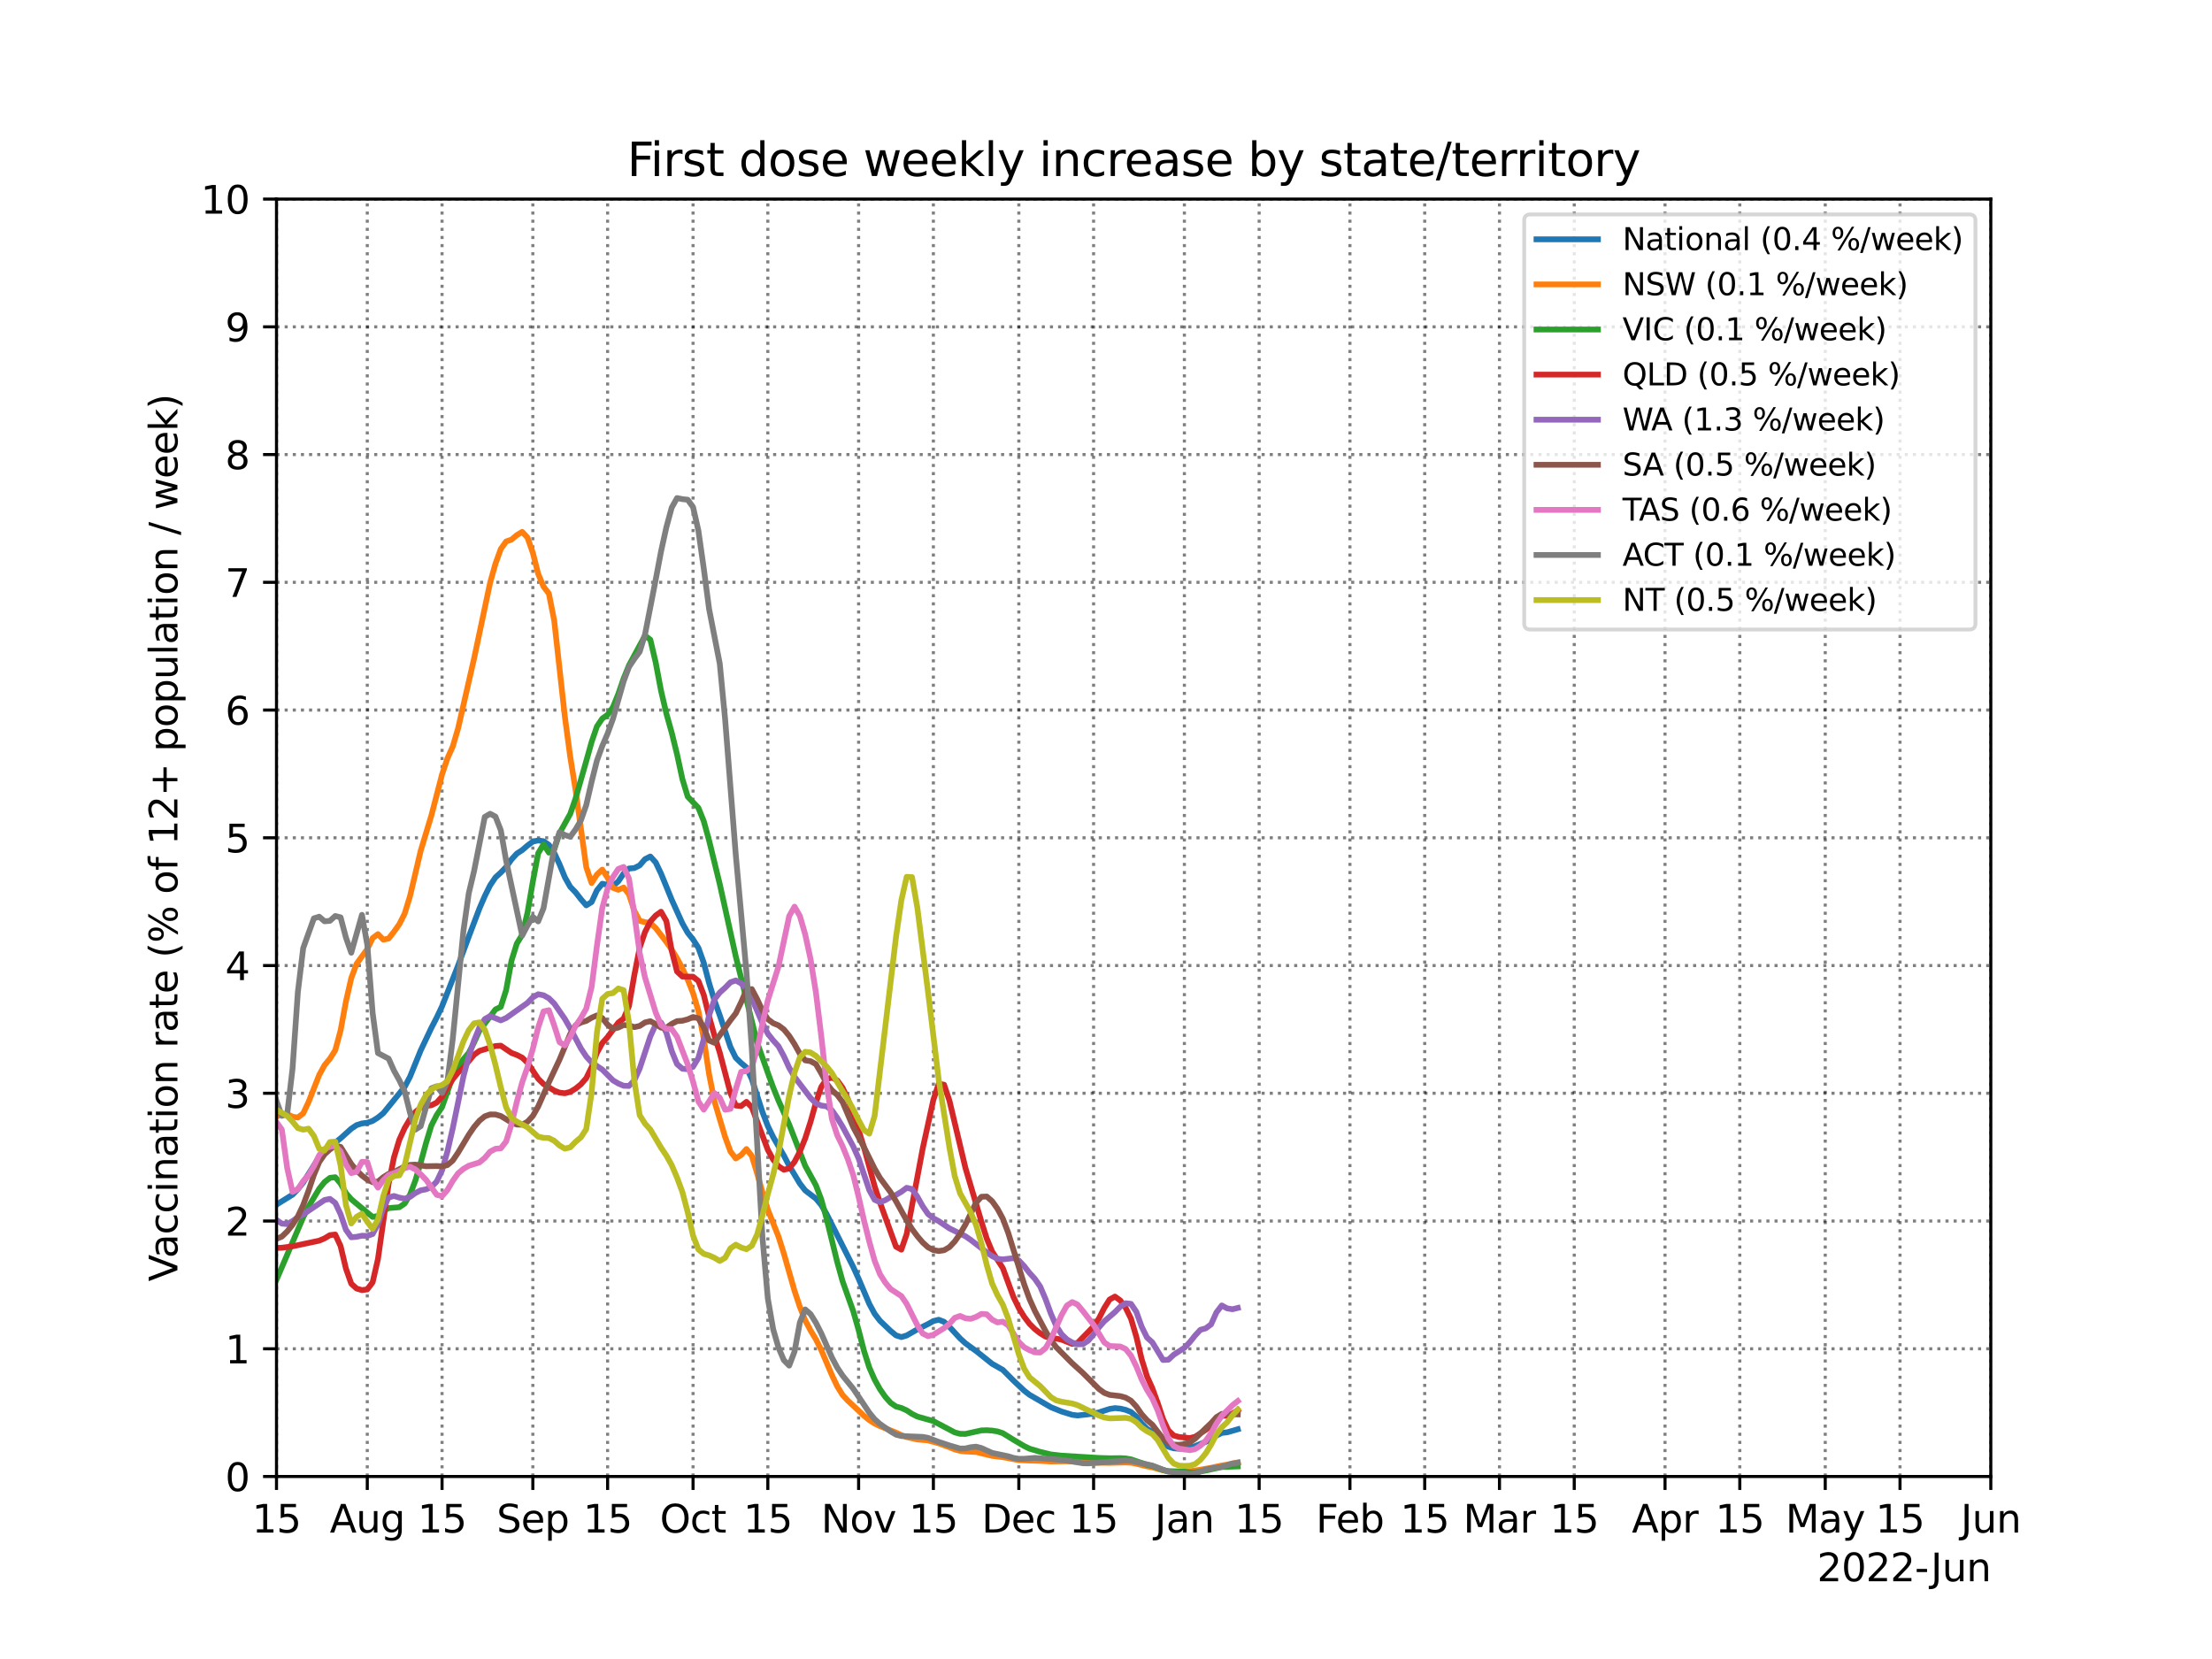 <?xml version="1.0" encoding="utf-8" standalone="no"?>
<!DOCTYPE svg PUBLIC "-//W3C//DTD SVG 1.1//EN"
  "http://www.w3.org/Graphics/SVG/1.1/DTD/svg11.dtd">
<svg xmlns:xlink="http://www.w3.org/1999/xlink" width="576pt" height="432pt" viewBox="0 0 576 432" xmlns="http://www.w3.org/2000/svg" version="1.1">
 <defs>
  <style type="text/css">*{stroke-linejoin: round; stroke-linecap: butt}</style>
 </defs>
 <g id="figure_1">
  <g id="patch_1">
   <path d="M 0 432 
L 576 432 
L 576 0 
L 0 0 
z
" style="fill: #ffffff"/>
  </g>
  <g id="axes_1">
   <g id="patch_2">
    <path d="M 72 384.48 
L 518.4 384.48 
L 518.4 51.84 
L 72 51.84 
z
" style="fill: #ffffff"/>
   </g>
   <g id="matplotlib.axis_1">
    <g id="xtick_1">
     <g id="line2d_1">
      <path d="M 72 384.48 
L 72 51.84 
" clip-path="url(#p6a85950ea5)" style="fill: none; stroke-dasharray: 0.8,1.32; stroke-dashoffset: 0; stroke: #000000; stroke-opacity: 0.5; stroke-width: 0.8"/>
     </g>
     <g id="line2d_2">
      <defs>
       <path id="mf3e535ac4c" d="M 0 0 
L 0 3.5 
" style="stroke: #000000; stroke-width: 0.8"/>
      </defs>
      <g>
       <use xlink:href="#mf3e535ac4c" x="72" y="384.48" style="stroke: #000000; stroke-width: 0.8"/>
      </g>
     </g>
     <g id="text_1">
      <!-- 15 -->
      <g transform="translate(65.638 399.078)scale(0.1 -0.1)">
       <defs>
        <path id="DejaVuSans-31" d="M 794 531 
L 1825 531 
L 1825 4091 
L 703 3866 
L 703 4441 
L 1819 4666 
L 2450 4666 
L 2450 531 
L 3481 531 
L 3481 0 
L 794 0 
L 794 531 
z
" transform="scale(0.016)"/>
        <path id="DejaVuSans-35" d="M 691 4666 
L 3169 4666 
L 3169 4134 
L 1269 4134 
L 1269 2991 
Q 1406 3038 1543 3061 
Q 1681 3084 1819 3084 
Q 2600 3084 3056 2656 
Q 3513 2228 3513 1497 
Q 3513 744 3044 326 
Q 2575 -91 1722 -91 
Q 1428 -91 1123 -41 
Q 819 9 494 109 
L 494 744 
Q 775 591 1075 516 
Q 1375 441 1709 441 
Q 2250 441 2565 725 
Q 2881 1009 2881 1497 
Q 2881 1984 2565 2268 
Q 2250 2553 1709 2553 
Q 1456 2553 1204 2497 
Q 953 2441 691 2322 
L 691 4666 
z
" transform="scale(0.016)"/>
       </defs>
       <use xlink:href="#DejaVuSans-31"/>
       <use xlink:href="#DejaVuSans-35" x="63.623"/>
      </g>
     </g>
    </g>
    <g id="xtick_2">
     <g id="line2d_3">
      <path d="M 95.641 384.48 
L 95.641 51.84 
" clip-path="url(#p6a85950ea5)" style="fill: none; stroke-dasharray: 0.8,1.32; stroke-dashoffset: 0; stroke: #000000; stroke-opacity: 0.5; stroke-width: 0.8"/>
     </g>
     <g id="line2d_4">
      <g>
       <use xlink:href="#mf3e535ac4c" x="95.641" y="384.48" style="stroke: #000000; stroke-width: 0.8"/>
      </g>
     </g>
     <g id="text_2">
      <!-- Aug -->
      <g transform="translate(85.878 399.078)scale(0.1 -0.1)">
       <defs>
        <path id="DejaVuSans-41" d="M 2188 4044 
L 1331 1722 
L 3047 1722 
L 2188 4044 
z
M 1831 4666 
L 2547 4666 
L 4325 0 
L 3669 0 
L 3244 1197 
L 1141 1197 
L 716 0 
L 50 0 
L 1831 4666 
z
" transform="scale(0.016)"/>
        <path id="DejaVuSans-75" d="M 544 1381 
L 544 3500 
L 1119 3500 
L 1119 1403 
Q 1119 906 1312 657 
Q 1506 409 1894 409 
Q 2359 409 2629 706 
Q 2900 1003 2900 1516 
L 2900 3500 
L 3475 3500 
L 3475 0 
L 2900 0 
L 2900 538 
Q 2691 219 2414 64 
Q 2138 -91 1772 -91 
Q 1169 -91 856 284 
Q 544 659 544 1381 
z
M 1991 3584 
L 1991 3584 
z
" transform="scale(0.016)"/>
        <path id="DejaVuSans-67" d="M 2906 1791 
Q 2906 2416 2648 2759 
Q 2391 3103 1925 3103 
Q 1463 3103 1205 2759 
Q 947 2416 947 1791 
Q 947 1169 1205 825 
Q 1463 481 1925 481 
Q 2391 481 2648 825 
Q 2906 1169 2906 1791 
z
M 3481 434 
Q 3481 -459 3084 -895 
Q 2688 -1331 1869 -1331 
Q 1566 -1331 1297 -1286 
Q 1028 -1241 775 -1147 
L 775 -588 
Q 1028 -725 1275 -790 
Q 1522 -856 1778 -856 
Q 2344 -856 2625 -561 
Q 2906 -266 2906 331 
L 2906 616 
Q 2728 306 2450 153 
Q 2172 0 1784 0 
Q 1141 0 747 490 
Q 353 981 353 1791 
Q 353 2603 747 3093 
Q 1141 3584 1784 3584 
Q 2172 3584 2450 3431 
Q 2728 3278 2906 2969 
L 2906 3500 
L 3481 3500 
L 3481 434 
z
" transform="scale(0.016)"/>
       </defs>
       <use xlink:href="#DejaVuSans-41"/>
       <use xlink:href="#DejaVuSans-75" x="68.408"/>
       <use xlink:href="#DejaVuSans-67" x="131.787"/>
      </g>
     </g>
    </g>
    <g id="xtick_3">
     <g id="line2d_5">
      <path d="M 115.11 384.48 
L 115.11 51.84 
" clip-path="url(#p6a85950ea5)" style="fill: none; stroke-dasharray: 0.8,1.32; stroke-dashoffset: 0; stroke: #000000; stroke-opacity: 0.5; stroke-width: 0.8"/>
     </g>
     <g id="line2d_6">
      <g>
       <use xlink:href="#mf3e535ac4c" x="115.11" y="384.48" style="stroke: #000000; stroke-width: 0.8"/>
      </g>
     </g>
     <g id="text_3">
      <!-- 15 -->
      <g transform="translate(108.748 399.078)scale(0.1 -0.1)">
       <use xlink:href="#DejaVuSans-31"/>
       <use xlink:href="#DejaVuSans-35" x="63.623"/>
      </g>
     </g>
    </g>
    <g id="xtick_4">
     <g id="line2d_7">
      <path d="M 138.751 384.48 
L 138.751 51.84 
" clip-path="url(#p6a85950ea5)" style="fill: none; stroke-dasharray: 0.8,1.32; stroke-dashoffset: 0; stroke: #000000; stroke-opacity: 0.5; stroke-width: 0.8"/>
     </g>
     <g id="line2d_8">
      <g>
       <use xlink:href="#mf3e535ac4c" x="138.751" y="384.48" style="stroke: #000000; stroke-width: 0.8"/>
      </g>
     </g>
     <g id="text_4">
      <!-- Sep -->
      <g transform="translate(129.326 399.078)scale(0.1 -0.1)">
       <defs>
        <path id="DejaVuSans-53" d="M 3425 4513 
L 3425 3897 
Q 3066 4069 2747 4153 
Q 2428 4238 2131 4238 
Q 1616 4238 1336 4038 
Q 1056 3838 1056 3469 
Q 1056 3159 1242 3001 
Q 1428 2844 1947 2747 
L 2328 2669 
Q 3034 2534 3370 2195 
Q 3706 1856 3706 1288 
Q 3706 609 3251 259 
Q 2797 -91 1919 -91 
Q 1588 -91 1214 -16 
Q 841 59 441 206 
L 441 856 
Q 825 641 1194 531 
Q 1563 422 1919 422 
Q 2459 422 2753 634 
Q 3047 847 3047 1241 
Q 3047 1584 2836 1778 
Q 2625 1972 2144 2069 
L 1759 2144 
Q 1053 2284 737 2584 
Q 422 2884 422 3419 
Q 422 4038 858 4394 
Q 1294 4750 2059 4750 
Q 2388 4750 2728 4690 
Q 3069 4631 3425 4513 
z
" transform="scale(0.016)"/>
        <path id="DejaVuSans-65" d="M 3597 1894 
L 3597 1613 
L 953 1613 
Q 991 1019 1311 708 
Q 1631 397 2203 397 
Q 2534 397 2845 478 
Q 3156 559 3463 722 
L 3463 178 
Q 3153 47 2828 -22 
Q 2503 -91 2169 -91 
Q 1331 -91 842 396 
Q 353 884 353 1716 
Q 353 2575 817 3079 
Q 1281 3584 2069 3584 
Q 2775 3584 3186 3129 
Q 3597 2675 3597 1894 
z
M 3022 2063 
Q 3016 2534 2758 2815 
Q 2500 3097 2075 3097 
Q 1594 3097 1305 2825 
Q 1016 2553 972 2059 
L 3022 2063 
z
" transform="scale(0.016)"/>
        <path id="DejaVuSans-70" d="M 1159 525 
L 1159 -1331 
L 581 -1331 
L 581 3500 
L 1159 3500 
L 1159 2969 
Q 1341 3281 1617 3432 
Q 1894 3584 2278 3584 
Q 2916 3584 3314 3078 
Q 3713 2572 3713 1747 
Q 3713 922 3314 415 
Q 2916 -91 2278 -91 
Q 1894 -91 1617 61 
Q 1341 213 1159 525 
z
M 3116 1747 
Q 3116 2381 2855 2742 
Q 2594 3103 2138 3103 
Q 1681 3103 1420 2742 
Q 1159 2381 1159 1747 
Q 1159 1113 1420 752 
Q 1681 391 2138 391 
Q 2594 391 2855 752 
Q 3116 1113 3116 1747 
z
" transform="scale(0.016)"/>
       </defs>
       <use xlink:href="#DejaVuSans-53"/>
       <use xlink:href="#DejaVuSans-65" x="63.477"/>
       <use xlink:href="#DejaVuSans-70" x="125"/>
      </g>
     </g>
    </g>
    <g id="xtick_5">
     <g id="line2d_9">
      <path d="M 158.221 384.48 
L 158.221 51.84 
" clip-path="url(#p6a85950ea5)" style="fill: none; stroke-dasharray: 0.8,1.32; stroke-dashoffset: 0; stroke: #000000; stroke-opacity: 0.5; stroke-width: 0.8"/>
     </g>
     <g id="line2d_10">
      <g>
       <use xlink:href="#mf3e535ac4c" x="158.221" y="384.48" style="stroke: #000000; stroke-width: 0.8"/>
      </g>
     </g>
     <g id="text_5">
      <!-- 15 -->
      <g transform="translate(151.858 399.078)scale(0.1 -0.1)">
       <use xlink:href="#DejaVuSans-31"/>
       <use xlink:href="#DejaVuSans-35" x="63.623"/>
      </g>
     </g>
    </g>
    <g id="xtick_6">
     <g id="line2d_11">
      <path d="M 180.471 384.48 
L 180.471 51.84 
" clip-path="url(#p6a85950ea5)" style="fill: none; stroke-dasharray: 0.8,1.32; stroke-dashoffset: 0; stroke: #000000; stroke-opacity: 0.5; stroke-width: 0.8"/>
     </g>
     <g id="line2d_12">
      <g>
       <use xlink:href="#mf3e535ac4c" x="180.471" y="384.48" style="stroke: #000000; stroke-width: 0.8"/>
      </g>
     </g>
     <g id="text_6">
      <!-- Oct -->
      <g transform="translate(171.826 399.078)scale(0.1 -0.1)">
       <defs>
        <path id="DejaVuSans-4f" d="M 2522 4238 
Q 1834 4238 1429 3725 
Q 1025 3213 1025 2328 
Q 1025 1447 1429 934 
Q 1834 422 2522 422 
Q 3209 422 3611 934 
Q 4013 1447 4013 2328 
Q 4013 3213 3611 3725 
Q 3209 4238 2522 4238 
z
M 2522 4750 
Q 3503 4750 4090 4092 
Q 4678 3434 4678 2328 
Q 4678 1225 4090 567 
Q 3503 -91 2522 -91 
Q 1538 -91 948 565 
Q 359 1222 359 2328 
Q 359 3434 948 4092 
Q 1538 4750 2522 4750 
z
" transform="scale(0.016)"/>
        <path id="DejaVuSans-63" d="M 3122 3366 
L 3122 2828 
Q 2878 2963 2633 3030 
Q 2388 3097 2138 3097 
Q 1578 3097 1268 2742 
Q 959 2388 959 1747 
Q 959 1106 1268 751 
Q 1578 397 2138 397 
Q 2388 397 2633 464 
Q 2878 531 3122 666 
L 3122 134 
Q 2881 22 2623 -34 
Q 2366 -91 2075 -91 
Q 1284 -91 818 406 
Q 353 903 353 1747 
Q 353 2603 823 3093 
Q 1294 3584 2113 3584 
Q 2378 3584 2631 3529 
Q 2884 3475 3122 3366 
z
" transform="scale(0.016)"/>
        <path id="DejaVuSans-74" d="M 1172 4494 
L 1172 3500 
L 2356 3500 
L 2356 3053 
L 1172 3053 
L 1172 1153 
Q 1172 725 1289 603 
Q 1406 481 1766 481 
L 2356 481 
L 2356 0 
L 1766 0 
Q 1100 0 847 248 
Q 594 497 594 1153 
L 594 3053 
L 172 3053 
L 172 3500 
L 594 3500 
L 594 4494 
L 1172 4494 
z
" transform="scale(0.016)"/>
       </defs>
       <use xlink:href="#DejaVuSans-4f"/>
       <use xlink:href="#DejaVuSans-63" x="78.711"/>
       <use xlink:href="#DejaVuSans-74" x="133.691"/>
      </g>
     </g>
    </g>
    <g id="xtick_7">
     <g id="line2d_13">
      <path d="M 199.94 384.48 
L 199.94 51.84 
" clip-path="url(#p6a85950ea5)" style="fill: none; stroke-dasharray: 0.8,1.32; stroke-dashoffset: 0; stroke: #000000; stroke-opacity: 0.5; stroke-width: 0.8"/>
     </g>
     <g id="line2d_14">
      <g>
       <use xlink:href="#mf3e535ac4c" x="199.94" y="384.48" style="stroke: #000000; stroke-width: 0.8"/>
      </g>
     </g>
     <g id="text_7">
      <!-- 15 -->
      <g transform="translate(193.578 399.078)scale(0.1 -0.1)">
       <use xlink:href="#DejaVuSans-31"/>
       <use xlink:href="#DejaVuSans-35" x="63.623"/>
      </g>
     </g>
    </g>
    <g id="xtick_8">
     <g id="line2d_15">
      <path d="M 223.581 384.48 
L 223.581 51.84 
" clip-path="url(#p6a85950ea5)" style="fill: none; stroke-dasharray: 0.8,1.32; stroke-dashoffset: 0; stroke: #000000; stroke-opacity: 0.5; stroke-width: 0.8"/>
     </g>
     <g id="line2d_16">
      <g>
       <use xlink:href="#mf3e535ac4c" x="223.581" y="384.48" style="stroke: #000000; stroke-width: 0.8"/>
      </g>
     </g>
     <g id="text_8">
      <!-- Nov -->
      <g transform="translate(213.822 399.078)scale(0.1 -0.1)">
       <defs>
        <path id="DejaVuSans-4e" d="M 628 4666 
L 1478 4666 
L 3547 763 
L 3547 4666 
L 4159 4666 
L 4159 0 
L 3309 0 
L 1241 3903 
L 1241 0 
L 628 0 
L 628 4666 
z
" transform="scale(0.016)"/>
        <path id="DejaVuSans-6f" d="M 1959 3097 
Q 1497 3097 1228 2736 
Q 959 2375 959 1747 
Q 959 1119 1226 758 
Q 1494 397 1959 397 
Q 2419 397 2687 759 
Q 2956 1122 2956 1747 
Q 2956 2369 2687 2733 
Q 2419 3097 1959 3097 
z
M 1959 3584 
Q 2709 3584 3137 3096 
Q 3566 2609 3566 1747 
Q 3566 888 3137 398 
Q 2709 -91 1959 -91 
Q 1206 -91 779 398 
Q 353 888 353 1747 
Q 353 2609 779 3096 
Q 1206 3584 1959 3584 
z
" transform="scale(0.016)"/>
        <path id="DejaVuSans-76" d="M 191 3500 
L 800 3500 
L 1894 563 
L 2988 3500 
L 3597 3500 
L 2284 0 
L 1503 0 
L 191 3500 
z
" transform="scale(0.016)"/>
       </defs>
       <use xlink:href="#DejaVuSans-4e"/>
       <use xlink:href="#DejaVuSans-6f" x="74.805"/>
       <use xlink:href="#DejaVuSans-76" x="135.986"/>
      </g>
     </g>
    </g>
    <g id="xtick_9">
     <g id="line2d_17">
      <path d="M 243.05 384.48 
L 243.05 51.84 
" clip-path="url(#p6a85950ea5)" style="fill: none; stroke-dasharray: 0.8,1.32; stroke-dashoffset: 0; stroke: #000000; stroke-opacity: 0.5; stroke-width: 0.8"/>
     </g>
     <g id="line2d_18">
      <g>
       <use xlink:href="#mf3e535ac4c" x="243.05" y="384.48" style="stroke: #000000; stroke-width: 0.8"/>
      </g>
     </g>
     <g id="text_9">
      <!-- 15 -->
      <g transform="translate(236.688 399.078)scale(0.1 -0.1)">
       <use xlink:href="#DejaVuSans-31"/>
       <use xlink:href="#DejaVuSans-35" x="63.623"/>
      </g>
     </g>
    </g>
    <g id="xtick_10">
     <g id="line2d_19">
      <path d="M 265.301 384.48 
L 265.301 51.84 
" clip-path="url(#p6a85950ea5)" style="fill: none; stroke-dasharray: 0.8,1.32; stroke-dashoffset: 0; stroke: #000000; stroke-opacity: 0.5; stroke-width: 0.8"/>
     </g>
     <g id="line2d_20">
      <g>
       <use xlink:href="#mf3e535ac4c" x="265.301" y="384.48" style="stroke: #000000; stroke-width: 0.8"/>
      </g>
     </g>
     <g id="text_10">
      <!-- Dec -->
      <g transform="translate(255.625 399.078)scale(0.1 -0.1)">
       <defs>
        <path id="DejaVuSans-44" d="M 1259 4147 
L 1259 519 
L 2022 519 
Q 2988 519 3436 956 
Q 3884 1394 3884 2338 
Q 3884 3275 3436 3711 
Q 2988 4147 2022 4147 
L 1259 4147 
z
M 628 4666 
L 1925 4666 
Q 3281 4666 3915 4102 
Q 4550 3538 4550 2338 
Q 4550 1131 3912 565 
Q 3275 0 1925 0 
L 628 0 
L 628 4666 
z
" transform="scale(0.016)"/>
       </defs>
       <use xlink:href="#DejaVuSans-44"/>
       <use xlink:href="#DejaVuSans-65" x="77.002"/>
       <use xlink:href="#DejaVuSans-63" x="138.525"/>
      </g>
     </g>
    </g>
    <g id="xtick_11">
     <g id="line2d_21">
      <path d="M 284.77 384.48 
L 284.77 51.84 
" clip-path="url(#p6a85950ea5)" style="fill: none; stroke-dasharray: 0.8,1.32; stroke-dashoffset: 0; stroke: #000000; stroke-opacity: 0.5; stroke-width: 0.8"/>
     </g>
     <g id="line2d_22">
      <g>
       <use xlink:href="#mf3e535ac4c" x="284.77" y="384.48" style="stroke: #000000; stroke-width: 0.8"/>
      </g>
     </g>
     <g id="text_11">
      <!-- 15 -->
      <g transform="translate(278.408 399.078)scale(0.1 -0.1)">
       <use xlink:href="#DejaVuSans-31"/>
       <use xlink:href="#DejaVuSans-35" x="63.623"/>
      </g>
     </g>
    </g>
    <g id="xtick_12">
     <g id="line2d_23">
      <path d="M 308.411 384.48 
L 308.411 51.84 
" clip-path="url(#p6a85950ea5)" style="fill: none; stroke-dasharray: 0.8,1.32; stroke-dashoffset: 0; stroke: #000000; stroke-opacity: 0.5; stroke-width: 0.8"/>
     </g>
     <g id="line2d_24">
      <g>
       <use xlink:href="#mf3e535ac4c" x="308.411" y="384.48" style="stroke: #000000; stroke-width: 0.8"/>
      </g>
     </g>
     <g id="text_12">
      <!-- Jan -->
      <g transform="translate(300.703 399.078)scale(0.1 -0.1)">
       <defs>
        <path id="DejaVuSans-4a" d="M 628 4666 
L 1259 4666 
L 1259 325 
Q 1259 -519 939 -900 
Q 619 -1281 -91 -1281 
L -331 -1281 
L -331 -750 
L -134 -750 
Q 284 -750 456 -515 
Q 628 -281 628 325 
L 628 4666 
z
" transform="scale(0.016)"/>
        <path id="DejaVuSans-61" d="M 2194 1759 
Q 1497 1759 1228 1600 
Q 959 1441 959 1056 
Q 959 750 1161 570 
Q 1363 391 1709 391 
Q 2188 391 2477 730 
Q 2766 1069 2766 1631 
L 2766 1759 
L 2194 1759 
z
M 3341 1997 
L 3341 0 
L 2766 0 
L 2766 531 
Q 2569 213 2275 61 
Q 1981 -91 1556 -91 
Q 1019 -91 701 211 
Q 384 513 384 1019 
Q 384 1609 779 1909 
Q 1175 2209 1959 2209 
L 2766 2209 
L 2766 2266 
Q 2766 2663 2505 2880 
Q 2244 3097 1772 3097 
Q 1472 3097 1187 3025 
Q 903 2953 641 2809 
L 641 3341 
Q 956 3463 1253 3523 
Q 1550 3584 1831 3584 
Q 2591 3584 2966 3190 
Q 3341 2797 3341 1997 
z
" transform="scale(0.016)"/>
        <path id="DejaVuSans-6e" d="M 3513 2113 
L 3513 0 
L 2938 0 
L 2938 2094 
Q 2938 2591 2744 2837 
Q 2550 3084 2163 3084 
Q 1697 3084 1428 2787 
Q 1159 2491 1159 1978 
L 1159 0 
L 581 0 
L 581 3500 
L 1159 3500 
L 1159 2956 
Q 1366 3272 1645 3428 
Q 1925 3584 2291 3584 
Q 2894 3584 3203 3211 
Q 3513 2838 3513 2113 
z
" transform="scale(0.016)"/>
       </defs>
       <use xlink:href="#DejaVuSans-4a"/>
       <use xlink:href="#DejaVuSans-61" x="29.492"/>
       <use xlink:href="#DejaVuSans-6e" x="90.771"/>
      </g>
     </g>
    </g>
    <g id="xtick_13">
     <g id="line2d_25">
      <path d="M 327.88 384.48 
L 327.88 51.84 
" clip-path="url(#p6a85950ea5)" style="fill: none; stroke-dasharray: 0.8,1.32; stroke-dashoffset: 0; stroke: #000000; stroke-opacity: 0.5; stroke-width: 0.8"/>
     </g>
     <g id="line2d_26">
      <g>
       <use xlink:href="#mf3e535ac4c" x="327.88" y="384.48" style="stroke: #000000; stroke-width: 0.8"/>
      </g>
     </g>
     <g id="text_13">
      <!-- 15 -->
      <g transform="translate(321.518 399.078)scale(0.1 -0.1)">
       <use xlink:href="#DejaVuSans-31"/>
       <use xlink:href="#DejaVuSans-35" x="63.623"/>
      </g>
     </g>
    </g>
    <g id="xtick_14">
     <g id="line2d_27">
      <path d="M 351.521 384.48 
L 351.521 51.84 
" clip-path="url(#p6a85950ea5)" style="fill: none; stroke-dasharray: 0.8,1.32; stroke-dashoffset: 0; stroke: #000000; stroke-opacity: 0.5; stroke-width: 0.8"/>
     </g>
     <g id="line2d_28">
      <g>
       <use xlink:href="#mf3e535ac4c" x="351.521" y="384.48" style="stroke: #000000; stroke-width: 0.8"/>
      </g>
     </g>
     <g id="text_14">
      <!-- Feb -->
      <g transform="translate(342.67 399.078)scale(0.1 -0.1)">
       <defs>
        <path id="DejaVuSans-46" d="M 628 4666 
L 3309 4666 
L 3309 4134 
L 1259 4134 
L 1259 2759 
L 3109 2759 
L 3109 2228 
L 1259 2228 
L 1259 0 
L 628 0 
L 628 4666 
z
" transform="scale(0.016)"/>
        <path id="DejaVuSans-62" d="M 3116 1747 
Q 3116 2381 2855 2742 
Q 2594 3103 2138 3103 
Q 1681 3103 1420 2742 
Q 1159 2381 1159 1747 
Q 1159 1113 1420 752 
Q 1681 391 2138 391 
Q 2594 391 2855 752 
Q 3116 1113 3116 1747 
z
M 1159 2969 
Q 1341 3281 1617 3432 
Q 1894 3584 2278 3584 
Q 2916 3584 3314 3078 
Q 3713 2572 3713 1747 
Q 3713 922 3314 415 
Q 2916 -91 2278 -91 
Q 1894 -91 1617 61 
Q 1341 213 1159 525 
L 1159 0 
L 581 0 
L 581 4863 
L 1159 4863 
L 1159 2969 
z
" transform="scale(0.016)"/>
       </defs>
       <use xlink:href="#DejaVuSans-46"/>
       <use xlink:href="#DejaVuSans-65" x="52.02"/>
       <use xlink:href="#DejaVuSans-62" x="113.543"/>
      </g>
     </g>
    </g>
    <g id="xtick_15">
     <g id="line2d_29">
      <path d="M 370.991 384.48 
L 370.991 51.84 
" clip-path="url(#p6a85950ea5)" style="fill: none; stroke-dasharray: 0.8,1.32; stroke-dashoffset: 0; stroke: #000000; stroke-opacity: 0.5; stroke-width: 0.8"/>
     </g>
     <g id="line2d_30">
      <g>
       <use xlink:href="#mf3e535ac4c" x="370.991" y="384.48" style="stroke: #000000; stroke-width: 0.8"/>
      </g>
     </g>
     <g id="text_15">
      <!-- 15 -->
      <g transform="translate(364.628 399.078)scale(0.1 -0.1)">
       <use xlink:href="#DejaVuSans-31"/>
       <use xlink:href="#DejaVuSans-35" x="63.623"/>
      </g>
     </g>
    </g>
    <g id="xtick_16">
     <g id="line2d_31">
      <path d="M 390.46 384.48 
L 390.46 51.84 
" clip-path="url(#p6a85950ea5)" style="fill: none; stroke-dasharray: 0.8,1.32; stroke-dashoffset: 0; stroke: #000000; stroke-opacity: 0.5; stroke-width: 0.8"/>
     </g>
     <g id="line2d_32">
      <g>
       <use xlink:href="#mf3e535ac4c" x="390.46" y="384.48" style="stroke: #000000; stroke-width: 0.8"/>
      </g>
     </g>
     <g id="text_16">
      <!-- Mar -->
      <g transform="translate(381.026 399.078)scale(0.1 -0.1)">
       <defs>
        <path id="DejaVuSans-4d" d="M 628 4666 
L 1569 4666 
L 2759 1491 
L 3956 4666 
L 4897 4666 
L 4897 0 
L 4281 0 
L 4281 4097 
L 3078 897 
L 2444 897 
L 1241 4097 
L 1241 0 
L 628 0 
L 628 4666 
z
" transform="scale(0.016)"/>
        <path id="DejaVuSans-72" d="M 2631 2963 
Q 2534 3019 2420 3045 
Q 2306 3072 2169 3072 
Q 1681 3072 1420 2755 
Q 1159 2438 1159 1844 
L 1159 0 
L 581 0 
L 581 3500 
L 1159 3500 
L 1159 2956 
Q 1341 3275 1631 3429 
Q 1922 3584 2338 3584 
Q 2397 3584 2469 3576 
Q 2541 3569 2628 3553 
L 2631 2963 
z
" transform="scale(0.016)"/>
       </defs>
       <use xlink:href="#DejaVuSans-4d"/>
       <use xlink:href="#DejaVuSans-61" x="86.279"/>
       <use xlink:href="#DejaVuSans-72" x="147.559"/>
      </g>
     </g>
    </g>
    <g id="xtick_17">
     <g id="line2d_33">
      <path d="M 409.929 384.48 
L 409.929 51.84 
" clip-path="url(#p6a85950ea5)" style="fill: none; stroke-dasharray: 0.8,1.32; stroke-dashoffset: 0; stroke: #000000; stroke-opacity: 0.5; stroke-width: 0.8"/>
     </g>
     <g id="line2d_34">
      <g>
       <use xlink:href="#mf3e535ac4c" x="409.929" y="384.48" style="stroke: #000000; stroke-width: 0.8"/>
      </g>
     </g>
     <g id="text_17">
      <!-- 15 -->
      <g transform="translate(403.566 399.078)scale(0.1 -0.1)">
       <use xlink:href="#DejaVuSans-31"/>
       <use xlink:href="#DejaVuSans-35" x="63.623"/>
      </g>
     </g>
    </g>
    <g id="xtick_18">
     <g id="line2d_35">
      <path d="M 433.57 384.48 
L 433.57 51.84 
" clip-path="url(#p6a85950ea5)" style="fill: none; stroke-dasharray: 0.8,1.32; stroke-dashoffset: 0; stroke: #000000; stroke-opacity: 0.5; stroke-width: 0.8"/>
     </g>
     <g id="line2d_36">
      <g>
       <use xlink:href="#mf3e535ac4c" x="433.57" y="384.48" style="stroke: #000000; stroke-width: 0.8"/>
      </g>
     </g>
     <g id="text_18">
      <!-- Apr -->
      <g transform="translate(424.92 399.078)scale(0.1 -0.1)">
       <use xlink:href="#DejaVuSans-41"/>
       <use xlink:href="#DejaVuSans-70" x="68.408"/>
       <use xlink:href="#DejaVuSans-72" x="131.885"/>
      </g>
     </g>
    </g>
    <g id="xtick_19">
     <g id="line2d_37">
      <path d="M 453.039 384.48 
L 453.039 51.84 
" clip-path="url(#p6a85950ea5)" style="fill: none; stroke-dasharray: 0.8,1.32; stroke-dashoffset: 0; stroke: #000000; stroke-opacity: 0.5; stroke-width: 0.8"/>
     </g>
     <g id="line2d_38">
      <g>
       <use xlink:href="#mf3e535ac4c" x="453.039" y="384.48" style="stroke: #000000; stroke-width: 0.8"/>
      </g>
     </g>
     <g id="text_19">
      <!-- 15 -->
      <g transform="translate(446.677 399.078)scale(0.1 -0.1)">
       <use xlink:href="#DejaVuSans-31"/>
       <use xlink:href="#DejaVuSans-35" x="63.623"/>
      </g>
     </g>
    </g>
    <g id="xtick_20">
     <g id="line2d_39">
      <path d="M 475.29 384.48 
L 475.29 51.84 
" clip-path="url(#p6a85950ea5)" style="fill: none; stroke-dasharray: 0.8,1.32; stroke-dashoffset: 0; stroke: #000000; stroke-opacity: 0.5; stroke-width: 0.8"/>
     </g>
     <g id="line2d_40">
      <g>
       <use xlink:href="#mf3e535ac4c" x="475.29" y="384.48" style="stroke: #000000; stroke-width: 0.8"/>
      </g>
     </g>
     <g id="text_20">
      <!-- May -->
      <g transform="translate(464.952 399.078)scale(0.1 -0.1)">
       <defs>
        <path id="DejaVuSans-79" d="M 2059 -325 
Q 1816 -950 1584 -1140 
Q 1353 -1331 966 -1331 
L 506 -1331 
L 506 -850 
L 844 -850 
Q 1081 -850 1212 -737 
Q 1344 -625 1503 -206 
L 1606 56 
L 191 3500 
L 800 3500 
L 1894 763 
L 2988 3500 
L 3597 3500 
L 2059 -325 
z
" transform="scale(0.016)"/>
       </defs>
       <use xlink:href="#DejaVuSans-4d"/>
       <use xlink:href="#DejaVuSans-61" x="86.279"/>
       <use xlink:href="#DejaVuSans-79" x="147.559"/>
      </g>
     </g>
    </g>
    <g id="xtick_21">
     <g id="line2d_41">
      <path d="M 494.759 384.48 
L 494.759 51.84 
" clip-path="url(#p6a85950ea5)" style="fill: none; stroke-dasharray: 0.8,1.32; stroke-dashoffset: 0; stroke: #000000; stroke-opacity: 0.5; stroke-width: 0.8"/>
     </g>
     <g id="line2d_42">
      <g>
       <use xlink:href="#mf3e535ac4c" x="494.759" y="384.48" style="stroke: #000000; stroke-width: 0.8"/>
      </g>
     </g>
     <g id="text_21">
      <!-- 15 -->
      <g transform="translate(488.396 399.078)scale(0.1 -0.1)">
       <use xlink:href="#DejaVuSans-31"/>
       <use xlink:href="#DejaVuSans-35" x="63.623"/>
      </g>
     </g>
    </g>
    <g id="xtick_22">
     <g id="line2d_43">
      <path d="M 518.4 384.48 
L 518.4 51.84 
" clip-path="url(#p6a85950ea5)" style="fill: none; stroke-dasharray: 0.8,1.32; stroke-dashoffset: 0; stroke: #000000; stroke-opacity: 0.5; stroke-width: 0.8"/>
     </g>
     <g id="line2d_44">
      <g>
       <use xlink:href="#mf3e535ac4c" x="518.4" y="384.48" style="stroke: #000000; stroke-width: 0.8"/>
      </g>
     </g>
     <g id="text_22">
      <!-- Jun -->
      <g transform="translate(510.587 399.078)scale(0.1 -0.1)">
       <use xlink:href="#DejaVuSans-4a"/>
       <use xlink:href="#DejaVuSans-75" x="29.492"/>
       <use xlink:href="#DejaVuSans-6e" x="92.871"/>
      </g>
     </g>
    </g>
    <g id="text_23">
     <!-- 2022-Jun -->
     <g transform="translate(473.155 411.757)scale(0.1 -0.1)">
      <defs>
       <path id="DejaVuSans-32" d="M 1228 531 
L 3431 531 
L 3431 0 
L 469 0 
L 469 531 
Q 828 903 1448 1529 
Q 2069 2156 2228 2338 
Q 2531 2678 2651 2914 
Q 2772 3150 2772 3378 
Q 2772 3750 2511 3984 
Q 2250 4219 1831 4219 
Q 1534 4219 1204 4116 
Q 875 4013 500 3803 
L 500 4441 
Q 881 4594 1212 4672 
Q 1544 4750 1819 4750 
Q 2544 4750 2975 4387 
Q 3406 4025 3406 3419 
Q 3406 3131 3298 2873 
Q 3191 2616 2906 2266 
Q 2828 2175 2409 1742 
Q 1991 1309 1228 531 
z
" transform="scale(0.016)"/>
       <path id="DejaVuSans-30" d="M 2034 4250 
Q 1547 4250 1301 3770 
Q 1056 3291 1056 2328 
Q 1056 1369 1301 889 
Q 1547 409 2034 409 
Q 2525 409 2770 889 
Q 3016 1369 3016 2328 
Q 3016 3291 2770 3770 
Q 2525 4250 2034 4250 
z
M 2034 4750 
Q 2819 4750 3233 4129 
Q 3647 3509 3647 2328 
Q 3647 1150 3233 529 
Q 2819 -91 2034 -91 
Q 1250 -91 836 529 
Q 422 1150 422 2328 
Q 422 3509 836 4129 
Q 1250 4750 2034 4750 
z
" transform="scale(0.016)"/>
       <path id="DejaVuSans-2d" d="M 313 2009 
L 1997 2009 
L 1997 1497 
L 313 1497 
L 313 2009 
z
" transform="scale(0.016)"/>
      </defs>
      <use xlink:href="#DejaVuSans-32"/>
      <use xlink:href="#DejaVuSans-30" x="63.623"/>
      <use xlink:href="#DejaVuSans-32" x="127.246"/>
      <use xlink:href="#DejaVuSans-32" x="190.869"/>
      <use xlink:href="#DejaVuSans-2d" x="254.492"/>
      <use xlink:href="#DejaVuSans-4a" x="296.201"/>
      <use xlink:href="#DejaVuSans-75" x="325.693"/>
      <use xlink:href="#DejaVuSans-6e" x="389.072"/>
     </g>
    </g>
   </g>
   <g id="matplotlib.axis_2">
    <g id="ytick_1">
     <g id="line2d_45">
      <path d="M 72 384.48 
L 518.4 384.48 
" clip-path="url(#p6a85950ea5)" style="fill: none; stroke-dasharray: 0.8,1.32; stroke-dashoffset: 0; stroke: #000000; stroke-opacity: 0.5; stroke-width: 0.8"/>
     </g>
     <g id="line2d_46">
      <defs>
       <path id="m9dc4ddac96" d="M 0 0 
L -3.5 0 
" style="stroke: #000000; stroke-width: 0.8"/>
      </defs>
      <g>
       <use xlink:href="#m9dc4ddac96" x="72" y="384.48" style="stroke: #000000; stroke-width: 0.8"/>
      </g>
     </g>
     <g id="text_24">
      <!-- 0 -->
      <g transform="translate(58.638 388.279)scale(0.1 -0.1)">
       <use xlink:href="#DejaVuSans-30"/>
      </g>
     </g>
    </g>
    <g id="ytick_2">
     <g id="line2d_47">
      <path d="M 72 351.216 
L 518.4 351.216 
" clip-path="url(#p6a85950ea5)" style="fill: none; stroke-dasharray: 0.8,1.32; stroke-dashoffset: 0; stroke: #000000; stroke-opacity: 0.5; stroke-width: 0.8"/>
     </g>
     <g id="line2d_48">
      <g>
       <use xlink:href="#m9dc4ddac96" x="72" y="351.216" style="stroke: #000000; stroke-width: 0.8"/>
      </g>
     </g>
     <g id="text_25">
      <!-- 1 -->
      <g transform="translate(58.638 355.015)scale(0.1 -0.1)">
       <use xlink:href="#DejaVuSans-31"/>
      </g>
     </g>
    </g>
    <g id="ytick_3">
     <g id="line2d_49">
      <path d="M 72 317.952 
L 518.4 317.952 
" clip-path="url(#p6a85950ea5)" style="fill: none; stroke-dasharray: 0.8,1.32; stroke-dashoffset: 0; stroke: #000000; stroke-opacity: 0.5; stroke-width: 0.8"/>
     </g>
     <g id="line2d_50">
      <g>
       <use xlink:href="#m9dc4ddac96" x="72" y="317.952" style="stroke: #000000; stroke-width: 0.8"/>
      </g>
     </g>
     <g id="text_26">
      <!-- 2 -->
      <g transform="translate(58.638 321.751)scale(0.1 -0.1)">
       <use xlink:href="#DejaVuSans-32"/>
      </g>
     </g>
    </g>
    <g id="ytick_4">
     <g id="line2d_51">
      <path d="M 72 284.688 
L 518.4 284.688 
" clip-path="url(#p6a85950ea5)" style="fill: none; stroke-dasharray: 0.8,1.32; stroke-dashoffset: 0; stroke: #000000; stroke-opacity: 0.5; stroke-width: 0.8"/>
     </g>
     <g id="line2d_52">
      <g>
       <use xlink:href="#m9dc4ddac96" x="72" y="284.688" style="stroke: #000000; stroke-width: 0.8"/>
      </g>
     </g>
     <g id="text_27">
      <!-- 3 -->
      <g transform="translate(58.638 288.487)scale(0.1 -0.1)">
       <defs>
        <path id="DejaVuSans-33" d="M 2597 2516 
Q 3050 2419 3304 2112 
Q 3559 1806 3559 1356 
Q 3559 666 3084 287 
Q 2609 -91 1734 -91 
Q 1441 -91 1130 -33 
Q 819 25 488 141 
L 488 750 
Q 750 597 1062 519 
Q 1375 441 1716 441 
Q 2309 441 2620 675 
Q 2931 909 2931 1356 
Q 2931 1769 2642 2001 
Q 2353 2234 1838 2234 
L 1294 2234 
L 1294 2753 
L 1863 2753 
Q 2328 2753 2575 2939 
Q 2822 3125 2822 3475 
Q 2822 3834 2567 4026 
Q 2313 4219 1838 4219 
Q 1578 4219 1281 4162 
Q 984 4106 628 3988 
L 628 4550 
Q 988 4650 1302 4700 
Q 1616 4750 1894 4750 
Q 2613 4750 3031 4423 
Q 3450 4097 3450 3541 
Q 3450 3153 3228 2886 
Q 3006 2619 2597 2516 
z
" transform="scale(0.016)"/>
       </defs>
       <use xlink:href="#DejaVuSans-33"/>
      </g>
     </g>
    </g>
    <g id="ytick_5">
     <g id="line2d_53">
      <path d="M 72 251.424 
L 518.4 251.424 
" clip-path="url(#p6a85950ea5)" style="fill: none; stroke-dasharray: 0.8,1.32; stroke-dashoffset: 0; stroke: #000000; stroke-opacity: 0.5; stroke-width: 0.8"/>
     </g>
     <g id="line2d_54">
      <g>
       <use xlink:href="#m9dc4ddac96" x="72" y="251.424" style="stroke: #000000; stroke-width: 0.8"/>
      </g>
     </g>
     <g id="text_28">
      <!-- 4 -->
      <g transform="translate(58.638 255.223)scale(0.1 -0.1)">
       <defs>
        <path id="DejaVuSans-34" d="M 2419 4116 
L 825 1625 
L 2419 1625 
L 2419 4116 
z
M 2253 4666 
L 3047 4666 
L 3047 1625 
L 3713 1625 
L 3713 1100 
L 3047 1100 
L 3047 0 
L 2419 0 
L 2419 1100 
L 313 1100 
L 313 1709 
L 2253 4666 
z
" transform="scale(0.016)"/>
       </defs>
       <use xlink:href="#DejaVuSans-34"/>
      </g>
     </g>
    </g>
    <g id="ytick_6">
     <g id="line2d_55">
      <path d="M 72 218.16 
L 518.4 218.16 
" clip-path="url(#p6a85950ea5)" style="fill: none; stroke-dasharray: 0.8,1.32; stroke-dashoffset: 0; stroke: #000000; stroke-opacity: 0.5; stroke-width: 0.8"/>
     </g>
     <g id="line2d_56">
      <g>
       <use xlink:href="#m9dc4ddac96" x="72" y="218.16" style="stroke: #000000; stroke-width: 0.8"/>
      </g>
     </g>
     <g id="text_29">
      <!-- 5 -->
      <g transform="translate(58.638 221.959)scale(0.1 -0.1)">
       <use xlink:href="#DejaVuSans-35"/>
      </g>
     </g>
    </g>
    <g id="ytick_7">
     <g id="line2d_57">
      <path d="M 72 184.896 
L 518.4 184.896 
" clip-path="url(#p6a85950ea5)" style="fill: none; stroke-dasharray: 0.8,1.32; stroke-dashoffset: 0; stroke: #000000; stroke-opacity: 0.5; stroke-width: 0.8"/>
     </g>
     <g id="line2d_58">
      <g>
       <use xlink:href="#m9dc4ddac96" x="72" y="184.896" style="stroke: #000000; stroke-width: 0.8"/>
      </g>
     </g>
     <g id="text_30">
      <!-- 6 -->
      <g transform="translate(58.638 188.695)scale(0.1 -0.1)">
       <defs>
        <path id="DejaVuSans-36" d="M 2113 2584 
Q 1688 2584 1439 2293 
Q 1191 2003 1191 1497 
Q 1191 994 1439 701 
Q 1688 409 2113 409 
Q 2538 409 2786 701 
Q 3034 994 3034 1497 
Q 3034 2003 2786 2293 
Q 2538 2584 2113 2584 
z
M 3366 4563 
L 3366 3988 
Q 3128 4100 2886 4159 
Q 2644 4219 2406 4219 
Q 1781 4219 1451 3797 
Q 1122 3375 1075 2522 
Q 1259 2794 1537 2939 
Q 1816 3084 2150 3084 
Q 2853 3084 3261 2657 
Q 3669 2231 3669 1497 
Q 3669 778 3244 343 
Q 2819 -91 2113 -91 
Q 1303 -91 875 529 
Q 447 1150 447 2328 
Q 447 3434 972 4092 
Q 1497 4750 2381 4750 
Q 2619 4750 2861 4703 
Q 3103 4656 3366 4563 
z
" transform="scale(0.016)"/>
       </defs>
       <use xlink:href="#DejaVuSans-36"/>
      </g>
     </g>
    </g>
    <g id="ytick_8">
     <g id="line2d_59">
      <path d="M 72 151.632 
L 518.4 151.632 
" clip-path="url(#p6a85950ea5)" style="fill: none; stroke-dasharray: 0.8,1.32; stroke-dashoffset: 0; stroke: #000000; stroke-opacity: 0.5; stroke-width: 0.8"/>
     </g>
     <g id="line2d_60">
      <g>
       <use xlink:href="#m9dc4ddac96" x="72" y="151.632" style="stroke: #000000; stroke-width: 0.8"/>
      </g>
     </g>
     <g id="text_31">
      <!-- 7 -->
      <g transform="translate(58.638 155.431)scale(0.1 -0.1)">
       <defs>
        <path id="DejaVuSans-37" d="M 525 4666 
L 3525 4666 
L 3525 4397 
L 1831 0 
L 1172 0 
L 2766 4134 
L 525 4134 
L 525 4666 
z
" transform="scale(0.016)"/>
       </defs>
       <use xlink:href="#DejaVuSans-37"/>
      </g>
     </g>
    </g>
    <g id="ytick_9">
     <g id="line2d_61">
      <path d="M 72 118.368 
L 518.4 118.368 
" clip-path="url(#p6a85950ea5)" style="fill: none; stroke-dasharray: 0.8,1.32; stroke-dashoffset: 0; stroke: #000000; stroke-opacity: 0.5; stroke-width: 0.8"/>
     </g>
     <g id="line2d_62">
      <g>
       <use xlink:href="#m9dc4ddac96" x="72" y="118.368" style="stroke: #000000; stroke-width: 0.8"/>
      </g>
     </g>
     <g id="text_32">
      <!-- 8 -->
      <g transform="translate(58.638 122.167)scale(0.1 -0.1)">
       <defs>
        <path id="DejaVuSans-38" d="M 2034 2216 
Q 1584 2216 1326 1975 
Q 1069 1734 1069 1313 
Q 1069 891 1326 650 
Q 1584 409 2034 409 
Q 2484 409 2743 651 
Q 3003 894 3003 1313 
Q 3003 1734 2745 1975 
Q 2488 2216 2034 2216 
z
M 1403 2484 
Q 997 2584 770 2862 
Q 544 3141 544 3541 
Q 544 4100 942 4425 
Q 1341 4750 2034 4750 
Q 2731 4750 3128 4425 
Q 3525 4100 3525 3541 
Q 3525 3141 3298 2862 
Q 3072 2584 2669 2484 
Q 3125 2378 3379 2068 
Q 3634 1759 3634 1313 
Q 3634 634 3220 271 
Q 2806 -91 2034 -91 
Q 1263 -91 848 271 
Q 434 634 434 1313 
Q 434 1759 690 2068 
Q 947 2378 1403 2484 
z
M 1172 3481 
Q 1172 3119 1398 2916 
Q 1625 2713 2034 2713 
Q 2441 2713 2670 2916 
Q 2900 3119 2900 3481 
Q 2900 3844 2670 4047 
Q 2441 4250 2034 4250 
Q 1625 4250 1398 4047 
Q 1172 3844 1172 3481 
z
" transform="scale(0.016)"/>
       </defs>
       <use xlink:href="#DejaVuSans-38"/>
      </g>
     </g>
    </g>
    <g id="ytick_10">
     <g id="line2d_63">
      <path d="M 72 85.104 
L 518.4 85.104 
" clip-path="url(#p6a85950ea5)" style="fill: none; stroke-dasharray: 0.8,1.32; stroke-dashoffset: 0; stroke: #000000; stroke-opacity: 0.5; stroke-width: 0.8"/>
     </g>
     <g id="line2d_64">
      <g>
       <use xlink:href="#m9dc4ddac96" x="72" y="85.104" style="stroke: #000000; stroke-width: 0.8"/>
      </g>
     </g>
     <g id="text_33">
      <!-- 9 -->
      <g transform="translate(58.638 88.903)scale(0.1 -0.1)">
       <defs>
        <path id="DejaVuSans-39" d="M 703 97 
L 703 672 
Q 941 559 1184 500 
Q 1428 441 1663 441 
Q 2288 441 2617 861 
Q 2947 1281 2994 2138 
Q 2813 1869 2534 1725 
Q 2256 1581 1919 1581 
Q 1219 1581 811 2004 
Q 403 2428 403 3163 
Q 403 3881 828 4315 
Q 1253 4750 1959 4750 
Q 2769 4750 3195 4129 
Q 3622 3509 3622 2328 
Q 3622 1225 3098 567 
Q 2575 -91 1691 -91 
Q 1453 -91 1209 -44 
Q 966 3 703 97 
z
M 1959 2075 
Q 2384 2075 2632 2365 
Q 2881 2656 2881 3163 
Q 2881 3666 2632 3958 
Q 2384 4250 1959 4250 
Q 1534 4250 1286 3958 
Q 1038 3666 1038 3163 
Q 1038 2656 1286 2365 
Q 1534 2075 1959 2075 
z
" transform="scale(0.016)"/>
       </defs>
       <use xlink:href="#DejaVuSans-39"/>
      </g>
     </g>
    </g>
    <g id="ytick_11">
     <g id="line2d_65">
      <path d="M 72 51.84 
L 518.4 51.84 
" clip-path="url(#p6a85950ea5)" style="fill: none; stroke-dasharray: 0.8,1.32; stroke-dashoffset: 0; stroke: #000000; stroke-opacity: 0.5; stroke-width: 0.8"/>
     </g>
     <g id="line2d_66">
      <g>
       <use xlink:href="#m9dc4ddac96" x="72" y="51.84" style="stroke: #000000; stroke-width: 0.8"/>
      </g>
     </g>
     <g id="text_34">
      <!-- 10 -->
      <g transform="translate(52.275 55.639)scale(0.1 -0.1)">
       <use xlink:href="#DejaVuSans-31"/>
       <use xlink:href="#DejaVuSans-30" x="63.623"/>
      </g>
     </g>
    </g>
    <g id="text_35">
     <!-- Vaccination rate (% of 12+ population / week) -->
     <g transform="translate(46.195 333.687)rotate(-90)scale(0.1 -0.1)">
      <defs>
       <path id="DejaVuSans-56" d="M 1831 0 
L 50 4666 
L 709 4666 
L 2188 738 
L 3669 4666 
L 4325 4666 
L 2547 0 
L 1831 0 
z
" transform="scale(0.016)"/>
       <path id="DejaVuSans-69" d="M 603 3500 
L 1178 3500 
L 1178 0 
L 603 0 
L 603 3500 
z
M 603 4863 
L 1178 4863 
L 1178 4134 
L 603 4134 
L 603 4863 
z
" transform="scale(0.016)"/>
       <path id="DejaVuSans-20" transform="scale(0.016)"/>
       <path id="DejaVuSans-28" d="M 1984 4856 
Q 1566 4138 1362 3434 
Q 1159 2731 1159 2009 
Q 1159 1288 1364 580 
Q 1569 -128 1984 -844 
L 1484 -844 
Q 1016 -109 783 600 
Q 550 1309 550 2009 
Q 550 2706 781 3412 
Q 1013 4119 1484 4856 
L 1984 4856 
z
" transform="scale(0.016)"/>
       <path id="DejaVuSans-25" d="M 4653 2053 
Q 4381 2053 4226 1822 
Q 4072 1591 4072 1178 
Q 4072 772 4226 539 
Q 4381 306 4653 306 
Q 4919 306 5073 539 
Q 5228 772 5228 1178 
Q 5228 1588 5073 1820 
Q 4919 2053 4653 2053 
z
M 4653 2450 
Q 5147 2450 5437 2106 
Q 5728 1763 5728 1178 
Q 5728 594 5436 251 
Q 5144 -91 4653 -91 
Q 4153 -91 3862 251 
Q 3572 594 3572 1178 
Q 3572 1766 3864 2108 
Q 4156 2450 4653 2450 
z
M 1428 4353 
Q 1159 4353 1004 4120 
Q 850 3888 850 3481 
Q 850 3069 1003 2837 
Q 1156 2606 1428 2606 
Q 1700 2606 1854 2837 
Q 2009 3069 2009 3481 
Q 2009 3884 1853 4118 
Q 1697 4353 1428 4353 
z
M 4250 4750 
L 4750 4750 
L 1831 -91 
L 1331 -91 
L 4250 4750 
z
M 1428 4750 
Q 1922 4750 2215 4408 
Q 2509 4066 2509 3481 
Q 2509 2891 2217 2550 
Q 1925 2209 1428 2209 
Q 931 2209 642 2551 
Q 353 2894 353 3481 
Q 353 4063 643 4406 
Q 934 4750 1428 4750 
z
" transform="scale(0.016)"/>
       <path id="DejaVuSans-66" d="M 2375 4863 
L 2375 4384 
L 1825 4384 
Q 1516 4384 1395 4259 
Q 1275 4134 1275 3809 
L 1275 3500 
L 2222 3500 
L 2222 3053 
L 1275 3053 
L 1275 0 
L 697 0 
L 697 3053 
L 147 3053 
L 147 3500 
L 697 3500 
L 697 3744 
Q 697 4328 969 4595 
Q 1241 4863 1831 4863 
L 2375 4863 
z
" transform="scale(0.016)"/>
       <path id="DejaVuSans-2b" d="M 2944 4013 
L 2944 2272 
L 4684 2272 
L 4684 1741 
L 2944 1741 
L 2944 0 
L 2419 0 
L 2419 1741 
L 678 1741 
L 678 2272 
L 2419 2272 
L 2419 4013 
L 2944 4013 
z
" transform="scale(0.016)"/>
       <path id="DejaVuSans-6c" d="M 603 4863 
L 1178 4863 
L 1178 0 
L 603 0 
L 603 4863 
z
" transform="scale(0.016)"/>
       <path id="DejaVuSans-2f" d="M 1625 4666 
L 2156 4666 
L 531 -594 
L 0 -594 
L 1625 4666 
z
" transform="scale(0.016)"/>
       <path id="DejaVuSans-77" d="M 269 3500 
L 844 3500 
L 1563 769 
L 2278 3500 
L 2956 3500 
L 3675 769 
L 4391 3500 
L 4966 3500 
L 4050 0 
L 3372 0 
L 2619 2869 
L 1863 0 
L 1184 0 
L 269 3500 
z
" transform="scale(0.016)"/>
       <path id="DejaVuSans-6b" d="M 581 4863 
L 1159 4863 
L 1159 1991 
L 2875 3500 
L 3609 3500 
L 1753 1863 
L 3688 0 
L 2938 0 
L 1159 1709 
L 1159 0 
L 581 0 
L 581 4863 
z
" transform="scale(0.016)"/>
       <path id="DejaVuSans-29" d="M 513 4856 
L 1013 4856 
Q 1481 4119 1714 3412 
Q 1947 2706 1947 2009 
Q 1947 1309 1714 600 
Q 1481 -109 1013 -844 
L 513 -844 
Q 928 -128 1133 580 
Q 1338 1288 1338 2009 
Q 1338 2731 1133 3434 
Q 928 4138 513 4856 
z
" transform="scale(0.016)"/>
      </defs>
      <use xlink:href="#DejaVuSans-56"/>
      <use xlink:href="#DejaVuSans-61" x="60.658"/>
      <use xlink:href="#DejaVuSans-63" x="121.938"/>
      <use xlink:href="#DejaVuSans-63" x="176.918"/>
      <use xlink:href="#DejaVuSans-69" x="231.898"/>
      <use xlink:href="#DejaVuSans-6e" x="259.682"/>
      <use xlink:href="#DejaVuSans-61" x="323.061"/>
      <use xlink:href="#DejaVuSans-74" x="384.34"/>
      <use xlink:href="#DejaVuSans-69" x="423.549"/>
      <use xlink:href="#DejaVuSans-6f" x="451.332"/>
      <use xlink:href="#DejaVuSans-6e" x="512.514"/>
      <use xlink:href="#DejaVuSans-20" x="575.893"/>
      <use xlink:href="#DejaVuSans-72" x="607.68"/>
      <use xlink:href="#DejaVuSans-61" x="648.793"/>
      <use xlink:href="#DejaVuSans-74" x="710.072"/>
      <use xlink:href="#DejaVuSans-65" x="749.281"/>
      <use xlink:href="#DejaVuSans-20" x="810.805"/>
      <use xlink:href="#DejaVuSans-28" x="842.592"/>
      <use xlink:href="#DejaVuSans-25" x="881.605"/>
      <use xlink:href="#DejaVuSans-20" x="976.625"/>
      <use xlink:href="#DejaVuSans-6f" x="1008.412"/>
      <use xlink:href="#DejaVuSans-66" x="1069.594"/>
      <use xlink:href="#DejaVuSans-20" x="1104.799"/>
      <use xlink:href="#DejaVuSans-31" x="1136.586"/>
      <use xlink:href="#DejaVuSans-32" x="1200.209"/>
      <use xlink:href="#DejaVuSans-2b" x="1263.832"/>
      <use xlink:href="#DejaVuSans-20" x="1347.621"/>
      <use xlink:href="#DejaVuSans-70" x="1379.408"/>
      <use xlink:href="#DejaVuSans-6f" x="1442.885"/>
      <use xlink:href="#DejaVuSans-70" x="1504.066"/>
      <use xlink:href="#DejaVuSans-75" x="1567.543"/>
      <use xlink:href="#DejaVuSans-6c" x="1630.922"/>
      <use xlink:href="#DejaVuSans-61" x="1658.705"/>
      <use xlink:href="#DejaVuSans-74" x="1719.984"/>
      <use xlink:href="#DejaVuSans-69" x="1759.193"/>
      <use xlink:href="#DejaVuSans-6f" x="1786.977"/>
      <use xlink:href="#DejaVuSans-6e" x="1848.158"/>
      <use xlink:href="#DejaVuSans-20" x="1911.537"/>
      <use xlink:href="#DejaVuSans-2f" x="1943.324"/>
      <use xlink:href="#DejaVuSans-20" x="1977.016"/>
      <use xlink:href="#DejaVuSans-77" x="2008.803"/>
      <use xlink:href="#DejaVuSans-65" x="2090.59"/>
      <use xlink:href="#DejaVuSans-65" x="2152.113"/>
      <use xlink:href="#DejaVuSans-6b" x="2213.637"/>
      <use xlink:href="#DejaVuSans-29" x="2271.547"/>
     </g>
    </g>
   </g>
   <g id="line2d_67">
    <path d="M -1 213.069 
L -0.314 196.135 
L 1.077 189.569 
L 2.467 184.381 
L 3.858 174.805 
L 5.249 173.317 
L 6.639 202.554 
L 8.03 256.062 
L 9.421 285.866 
L 10.811 287.75 
L 12.202 283.473 
L 13.593 279.866 
L 16.374 273.715 
L 17.764 272.668 
L 19.155 273.466 
L 20.546 273.302 
L 21.936 272.499 
L 23.327 272.727 
L 24.718 274.85 
L 28.89 285.582 
L 30.28 290.346 
L 31.671 294.555 
L 33.062 297.348 
L 34.452 299.015 
L 35.843 301.008 
L 37.234 306.705 
L 38.624 314.63 
L 40.015 317.697 
L 41.406 317.812 
L 42.796 319.021 
L 44.187 320.408 
L 45.578 320.908 
L 46.968 321.603 
L 49.75 324.665 
L 51.14 330.503 
L 52.531 341.883 
L 53.921 350.083 
L 55.312 351.471 
L 56.703 345.616 
L 58.093 335.977 
L 59.484 332.451 
L 60.875 330.57 
L 62.265 323.574 
L 63.656 318.202 
L 65.047 316.633 
L 66.437 316.101 
L 69.219 315.224 
L 70.609 314.544 
L 76.172 311.094 
L 77.563 309.67 
L 78.953 307.908 
L 83.125 301.277 
L 84.516 299.654 
L 85.907 298.499 
L 87.297 297.53 
L 88.688 296.413 
L 91.469 293.909 
L 92.86 292.974 
L 94.25 292.539 
L 95.641 292.363 
L 97.032 291.885 
L 98.422 291 
L 99.813 289.875 
L 105.376 283.017 
L 106.766 280.38 
L 109.548 273.53 
L 112.329 267.661 
L 113.72 264.969 
L 115.11 262.034 
L 119.282 251.438 
L 122.064 243.909 
L 124.845 236.576 
L 126.236 233.344 
L 127.626 230.535 
L 129.017 228.475 
L 130.407 227.212 
L 131.798 225.764 
L 133.189 223.802 
L 134.579 222.274 
L 135.97 221.376 
L 137.361 220.176 
L 138.751 219.153 
L 140.142 218.843 
L 141.533 219.05 
L 142.923 219.996 
L 144.314 222.075 
L 145.705 225.068 
L 147.095 228.455 
L 148.486 230.924 
L 149.877 232.36 
L 151.267 234.149 
L 152.658 235.752 
L 154.049 234.894 
L 155.439 231.839 
L 156.83 230.124 
L 159.611 230.713 
L 161.002 229.514 
L 162.393 227.462 
L 163.783 226.159 
L 165.174 226.039 
L 166.564 225.345 
L 167.955 223.728 
L 169.346 223.03 
L 170.736 224.562 
L 172.127 227.466 
L 174.908 234.273 
L 177.69 240.43 
L 179.08 242.891 
L 180.471 244.636 
L 181.862 246.814 
L 183.252 250.695 
L 184.643 255.973 
L 186.034 260.518 
L 187.424 264.4 
L 190.206 272.641 
L 191.596 275.454 
L 192.987 276.802 
L 194.378 277.966 
L 195.768 280.995 
L 198.55 289.601 
L 199.94 293.227 
L 201.331 296.081 
L 204.112 300.894 
L 205.503 303.566 
L 208.284 308.202 
L 209.675 309.985 
L 212.456 312.116 
L 213.847 313.766 
L 215.237 316.121 
L 222.191 329.921 
L 223.581 332.981 
L 226.363 339.527 
L 227.753 342.098 
L 229.144 343.922 
L 231.925 346.582 
L 233.316 347.728 
L 234.707 348.174 
L 236.097 347.758 
L 238.879 346.162 
L 241.66 344.775 
L 243.05 343.999 
L 244.441 343.655 
L 245.832 344.195 
L 247.222 345.499 
L 250.004 348.517 
L 251.394 349.783 
L 254.176 351.802 
L 258.348 355.133 
L 261.129 356.707 
L 263.91 359.502 
L 266.692 362.127 
L 268.082 363.202 
L 273.645 366.431 
L 276.426 367.556 
L 279.207 368.415 
L 280.598 368.59 
L 283.379 368.283 
L 284.77 368.088 
L 286.161 367.774 
L 288.942 366.888 
L 290.333 366.671 
L 291.723 366.801 
L 293.114 367.125 
L 294.505 367.675 
L 295.895 368.871 
L 297.286 370.66 
L 298.677 372.038 
L 300.067 372.915 
L 301.458 374.23 
L 302.849 375.741 
L 304.239 376.719 
L 305.63 377.138 
L 307.021 377.245 
L 308.411 377.174 
L 309.802 376.959 
L 311.193 376.56 
L 315.364 374.886 
L 316.755 373.817 
L 318.146 373.127 
L 319.536 372.975 
L 322.318 372.177 
L 322.318 372.177 
" clip-path="url(#p6a85950ea5)" style="fill: none; stroke: #1f77b4; stroke-width: 1.5; stroke-linecap: square"/>
   </g>
   <g id="line2d_68">
    <path d="M -1 319.882 
L -0.314 321.999 
L 1.077 324.895 
L 2.467 325.831 
L 3.858 324.665 
L 5.249 322 
L 6.639 317.056 
L 8.03 310.169 
L 9.421 304.388 
L 10.811 300.039 
L 12.202 297.016 
L 13.593 295.873 
L 14.983 296.172 
L 16.374 297.036 
L 17.764 299.345 
L 19.155 302.861 
L 20.546 304.639 
L 21.936 305.311 
L 23.327 306.876 
L 26.108 311.59 
L 27.499 313.022 
L 28.89 314.672 
L 31.671 320.875 
L 33.062 322.078 
L 34.452 321.869 
L 35.843 321.939 
L 37.234 325.5 
L 38.624 331.374 
L 40.015 333.423 
L 41.406 332.559 
L 42.796 331.527 
L 44.187 330.221 
L 48.359 323.867 
L 49.75 321.379 
L 51.14 321.785 
L 52.531 327.49 
L 53.921 331.701 
L 55.312 330.737 
L 56.703 324.019 
L 58.093 314.346 
L 59.484 310.454 
L 60.875 309.309 
L 62.265 304.282 
L 63.656 299.803 
L 65.047 298.088 
L 66.437 296.905 
L 67.828 295.334 
L 69.219 293.535 
L 70.609 291.962 
L 72 290.791 
L 73.391 290.041 
L 74.781 290.112 
L 76.172 290.792 
L 77.563 291.007 
L 78.953 289.915 
L 80.344 286.974 
L 83.125 279.912 
L 84.516 277.365 
L 85.907 275.679 
L 87.297 273.498 
L 88.688 268.329 
L 90.079 260.799 
L 91.469 254.706 
L 92.86 250.96 
L 95.641 247.14 
L 97.032 244.274 
L 98.422 243.249 
L 99.813 244.682 
L 101.204 244.385 
L 102.594 242.615 
L 103.985 240.658 
L 105.376 237.902 
L 106.766 233.362 
L 109.548 221.533 
L 112.329 212.358 
L 115.11 201.65 
L 116.501 197.515 
L 117.892 194.397 
L 119.282 189.692 
L 123.454 171.46 
L 127.626 151.729 
L 129.017 146.792 
L 130.407 142.954 
L 131.798 140.998 
L 133.189 140.514 
L 134.579 139.35 
L 135.97 138.497 
L 137.361 139.977 
L 138.751 143.946 
L 140.142 149.422 
L 141.533 152.744 
L 142.923 154.548 
L 144.314 161.573 
L 147.095 186.678 
L 148.486 197.042 
L 149.877 205.712 
L 152.658 225.792 
L 154.049 229.933 
L 155.439 227.736 
L 156.83 226.447 
L 158.221 228.558 
L 159.611 231.181 
L 161.002 231.7 
L 162.393 231.108 
L 163.783 232.882 
L 165.174 237.163 
L 166.564 239.785 
L 167.955 240.132 
L 169.346 240.357 
L 170.736 241.652 
L 173.518 245.275 
L 174.908 247.298 
L 176.299 249.536 
L 177.69 252.166 
L 179.08 255.105 
L 180.471 258.607 
L 181.862 263.257 
L 183.252 270.455 
L 184.643 279.707 
L 186.034 286.75 
L 188.815 296.038 
L 190.206 299.842 
L 191.596 301.664 
L 192.987 300.769 
L 194.378 299.203 
L 195.768 300.997 
L 197.159 305.557 
L 198.55 310.522 
L 199.94 314.996 
L 202.721 322.009 
L 204.112 326.404 
L 206.893 336.137 
L 208.284 340.314 
L 209.675 343.817 
L 211.065 346.441 
L 212.456 348.749 
L 213.847 351.536 
L 216.628 358.066 
L 218.019 361.002 
L 219.409 363.252 
L 220.8 364.751 
L 223.581 367.342 
L 224.972 368.666 
L 226.363 369.782 
L 227.753 370.683 
L 229.144 371.367 
L 233.316 373.05 
L 234.707 373.7 
L 236.097 374.211 
L 238.879 374.833 
L 241.66 375.075 
L 244.441 375.837 
L 247.222 376.86 
L 248.613 377.423 
L 250.004 377.802 
L 251.394 377.957 
L 254.176 378.088 
L 258.348 379.107 
L 261.129 379.433 
L 265.301 380.22 
L 268.082 380.328 
L 270.864 380.401 
L 273.645 380.566 
L 277.817 380.504 
L 284.77 380.863 
L 288.942 380.92 
L 293.114 380.82 
L 294.505 380.885 
L 295.895 381.139 
L 298.677 381.83 
L 300.067 382.089 
L 302.849 382.884 
L 304.239 383.12 
L 307.021 383.184 
L 309.802 383.115 
L 312.583 382.705 
L 315.364 382.212 
L 318.146 381.615 
L 319.536 381.399 
L 322.318 380.804 
L 322.318 380.804 
" clip-path="url(#p6a85950ea5)" style="fill: none; stroke: #ff7f0e; stroke-width: 1.5; stroke-linecap: square"/>
   </g>
   <g id="line2d_69">
    <path d="M -1 321.665 
L -0.314 324.179 
L 1.077 326.529 
L 2.467 323.896 
L 3.858 316.355 
L 5.249 305.739 
L 6.639 293.197 
L 8.03 278.404 
L 10.811 247.399 
L 12.202 236.221 
L 13.593 229.014 
L 14.983 222.819 
L 17.764 208.033 
L 19.155 204.137 
L 20.546 203.336 
L 21.936 203.464 
L 23.327 204.793 
L 24.718 209.927 
L 26.108 219.692 
L 28.89 246.269 
L 30.28 256.244 
L 33.062 272.757 
L 34.452 279.986 
L 35.843 286.532 
L 37.234 294.839 
L 38.624 304.61 
L 40.015 311.339 
L 41.406 315.844 
L 42.796 321.885 
L 44.187 327.392 
L 45.578 330.175 
L 48.359 331.531 
L 49.75 335.991 
L 51.14 348.804 
L 52.531 366.505 
L 53.921 377.586 
L 55.312 380.549 
L 56.703 377.936 
L 58.093 372.584 
L 59.484 369.741 
L 60.875 363.646 
L 62.265 350.75 
L 63.656 342.279 
L 65.047 340.075 
L 69.219 337.392 
L 70.609 335.745 
L 72 333.24 
L 76.172 323.479 
L 78.953 316.982 
L 80.344 314.193 
L 83.125 309.539 
L 84.516 307.799 
L 85.907 306.718 
L 87.297 306.541 
L 88.688 308.188 
L 90.079 310.675 
L 91.469 312.274 
L 94.25 314.601 
L 97.032 316.891 
L 98.422 316.635 
L 99.813 315.296 
L 101.204 314.588 
L 103.985 314.354 
L 105.376 313.409 
L 106.766 311.094 
L 108.157 307.424 
L 109.548 302.75 
L 110.938 297.647 
L 112.329 293.075 
L 113.72 290.345 
L 115.11 288.272 
L 117.892 280.386 
L 119.282 277.665 
L 120.673 275.81 
L 122.064 274.158 
L 123.454 271.46 
L 124.845 268.375 
L 129.017 262.855 
L 130.407 262.181 
L 131.798 257.813 
L 133.189 250.175 
L 134.579 245.706 
L 135.97 243.431 
L 137.361 237.652 
L 138.751 229.56 
L 140.142 222.19 
L 141.533 219.87 
L 142.923 222.016 
L 144.314 221.222 
L 145.705 216.946 
L 148.486 211.931 
L 149.877 207.916 
L 152.658 198.191 
L 154.049 193.218 
L 155.439 189.162 
L 156.83 187.106 
L 158.221 186.123 
L 159.611 184.154 
L 161.002 180.717 
L 162.393 176.687 
L 163.783 173.254 
L 167.955 165.531 
L 169.346 166.573 
L 170.736 172.485 
L 172.127 179.839 
L 173.518 185.798 
L 174.908 190.753 
L 176.299 196.413 
L 177.69 202.852 
L 179.08 207.452 
L 181.862 210.361 
L 183.252 213.812 
L 184.643 218.849 
L 187.424 230.218 
L 191.596 249.047 
L 197.159 271.493 
L 199.94 279.352 
L 201.331 283.149 
L 202.721 286.591 
L 205.503 292.839 
L 209.675 303.58 
L 212.456 308.633 
L 213.847 312.297 
L 215.237 317.344 
L 218.019 328.651 
L 219.409 333.648 
L 222.191 341.467 
L 223.581 346.34 
L 224.972 351.734 
L 226.363 356.093 
L 227.753 359.26 
L 229.144 361.75 
L 230.535 363.746 
L 231.925 365.3 
L 233.316 366.254 
L 234.707 366.631 
L 236.097 367.261 
L 237.488 368.174 
L 238.879 368.871 
L 243.05 370.055 
L 248.613 372.994 
L 250.004 373.365 
L 251.394 373.39 
L 255.566 372.474 
L 256.957 372.431 
L 258.348 372.518 
L 259.738 372.74 
L 261.129 373.193 
L 263.91 374.914 
L 266.692 376.556 
L 268.082 377.236 
L 270.864 378.059 
L 273.645 378.733 
L 276.426 379.053 
L 286.161 379.644 
L 288.942 379.732 
L 291.723 379.701 
L 293.114 379.771 
L 294.505 380.01 
L 298.677 381.426 
L 300.067 381.723 
L 302.849 382.796 
L 304.239 383.107 
L 308.411 383.216 
L 309.802 383.421 
L 311.193 383.422 
L 313.974 382.922 
L 318.146 382.009 
L 322.318 381.848 
L 322.318 381.848 
" clip-path="url(#p6a85950ea5)" style="fill: none; stroke: #2ca02c; stroke-width: 1.5; stroke-linecap: square"/>
   </g>
   <g id="line2d_70">
    <path d="M 6.726 -1 
L 8.03 171.153 
L 9.421 281.957 
L 10.811 304.617 
L 12.202 303.761 
L 13.593 300.132 
L 16.374 289.924 
L 17.764 286.967 
L 19.155 286.125 
L 20.546 284.045 
L 21.936 281.492 
L 23.327 280.262 
L 24.718 280.725 
L 26.108 281.907 
L 28.89 281.011 
L 30.28 283.715 
L 31.671 285.732 
L 33.062 284.958 
L 34.452 283.216 
L 35.843 283.791 
L 37.234 292.777 
L 38.624 306.466 
L 40.015 310.348 
L 41.406 308.112 
L 42.796 307.49 
L 44.187 308.04 
L 45.578 309.042 
L 46.968 313.264 
L 48.359 320.118 
L 49.75 325.078 
L 51.14 336.076 
L 52.531 357.478 
L 53.921 373.688 
L 55.312 377.796 
L 56.703 368.584 
L 58.093 352.625 
L 59.484 347.652 
L 60.875 345.181 
L 62.265 333.664 
L 63.656 325.34 
L 65.047 323.798 
L 66.437 323.878 
L 67.828 324.106 
L 70.609 324.816 
L 72 324.966 
L 73.391 324.911 
L 76.172 324.538 
L 83.125 323.068 
L 84.516 322.468 
L 85.907 321.631 
L 87.297 321.467 
L 88.688 324.473 
L 90.079 330.334 
L 91.469 334.272 
L 92.86 335.537 
L 94.25 335.941 
L 95.641 335.755 
L 97.032 333.909 
L 98.422 327.828 
L 101.204 308.186 
L 102.594 301.365 
L 103.985 296.783 
L 105.376 293.735 
L 106.766 291.387 
L 108.157 289.559 
L 109.548 288.433 
L 110.938 287.963 
L 112.329 287.808 
L 113.72 287.116 
L 115.11 285.549 
L 117.892 281.005 
L 119.282 279.298 
L 120.673 277.997 
L 123.454 274.656 
L 124.845 273.651 
L 129.017 272.381 
L 130.407 272.288 
L 133.189 274.178 
L 134.579 274.697 
L 135.97 275.405 
L 137.361 276.727 
L 140.142 280.901 
L 141.533 282.282 
L 144.314 283.982 
L 145.705 284.528 
L 147.095 284.678 
L 148.486 284.32 
L 149.877 283.478 
L 151.267 282.349 
L 152.658 280.746 
L 154.049 277.894 
L 155.439 274.162 
L 156.83 271.61 
L 158.221 270.047 
L 161.002 266.282 
L 162.393 265.225 
L 163.783 261.983 
L 165.174 253.93 
L 166.564 246.837 
L 167.955 242.711 
L 169.346 239.961 
L 170.736 238.403 
L 172.127 237.412 
L 173.518 239.831 
L 174.908 247.558 
L 176.299 252.979 
L 177.69 254.288 
L 180.471 254.333 
L 181.862 255.444 
L 183.252 259.055 
L 184.643 264.687 
L 186.034 269.655 
L 187.424 274.095 
L 190.206 284.65 
L 191.596 287.875 
L 192.987 288.015 
L 194.378 286.91 
L 195.768 288.328 
L 199.94 299.411 
L 201.331 301.964 
L 202.721 303.68 
L 204.112 304.593 
L 205.503 304.266 
L 206.893 302.538 
L 208.284 299.882 
L 209.675 296.426 
L 211.065 292.108 
L 212.456 287.135 
L 213.847 283.05 
L 215.237 280.995 
L 216.628 280.598 
L 218.019 281.329 
L 219.409 283.255 
L 220.8 286.239 
L 223.581 294.32 
L 224.972 298.741 
L 227.753 308.908 
L 229.144 313.147 
L 233.316 324.625 
L 234.707 325.405 
L 236.097 321.34 
L 240.269 299.087 
L 243.05 286.372 
L 244.441 282.203 
L 245.832 282.456 
L 247.222 286.58 
L 251.394 304.121 
L 255.566 318.158 
L 256.957 322.537 
L 258.348 325.9 
L 261.129 330.201 
L 263.91 337.757 
L 265.301 340.623 
L 266.692 342.879 
L 268.082 344.711 
L 269.473 346.092 
L 270.864 347.185 
L 272.254 348.047 
L 273.645 348.465 
L 275.036 348.567 
L 276.426 348.836 
L 279.207 349.954 
L 280.598 349.681 
L 284.77 345.403 
L 286.161 343.321 
L 287.551 340.591 
L 288.942 338.387 
L 290.333 337.626 
L 291.723 338.637 
L 293.114 340.548 
L 294.505 343.373 
L 295.895 348.074 
L 297.286 353.923 
L 298.677 358.401 
L 300.067 361.495 
L 301.458 365.304 
L 302.849 369.487 
L 304.239 372.467 
L 305.63 373.803 
L 307.021 374.18 
L 309.802 374.475 
L 311.193 374.143 
L 313.974 372.333 
L 315.364 371.18 
L 316.755 369.581 
L 318.146 368.67 
L 319.536 368.644 
L 320.927 368.091 
L 322.318 367.197 
L 322.318 367.197 
" clip-path="url(#p6a85950ea5)" style="fill: none; stroke: #d62728; stroke-width: 1.5; stroke-linecap: square"/>
   </g>
   <g id="line2d_71">
    <path d="M -1 331.135 
L -0.314 333.338 
L 1.077 334.123 
L 3.858 333.797 
L 5.249 332.63 
L 6.639 327.042 
L 8.03 317.745 
L 9.421 311.882 
L 10.811 310.985 
L 12.202 311.174 
L 13.593 310.048 
L 14.983 308.366 
L 16.374 309.576 
L 17.764 315.273 
L 19.155 321.576 
L 20.546 324.168 
L 21.936 324.31 
L 23.327 324.054 
L 24.718 324.085 
L 26.108 323.04 
L 27.499 318.878 
L 28.89 314.271 
L 30.28 312.436 
L 31.671 313.377 
L 33.062 315.994 
L 34.452 319.023 
L 35.843 321.571 
L 37.234 322.68 
L 38.624 322.695 
L 40.015 322.519 
L 41.406 322.945 
L 44.187 325.244 
L 45.578 325.943 
L 46.968 325.851 
L 48.359 325.038 
L 49.75 323.261 
L 51.14 320.164 
L 55.312 309.643 
L 56.703 307.107 
L 58.093 306.475 
L 59.484 306.804 
L 62.265 308.797 
L 65.047 309.636 
L 66.437 310.637 
L 67.828 312.203 
L 70.609 316.157 
L 72 317.685 
L 73.391 318.621 
L 74.781 318.746 
L 76.172 317.973 
L 77.563 316.969 
L 78.953 316.213 
L 84.516 312.476 
L 85.907 312.187 
L 87.297 313.229 
L 88.688 316.174 
L 90.079 320.224 
L 91.469 322.183 
L 92.86 322.061 
L 94.25 321.777 
L 95.641 321.83 
L 97.032 321.341 
L 98.422 318.773 
L 99.813 314.481 
L 101.204 311.812 
L 102.594 311.43 
L 103.985 311.859 
L 105.376 312.131 
L 106.766 311.666 
L 108.157 310.665 
L 109.548 309.965 
L 110.938 309.7 
L 112.329 309.088 
L 113.72 307.669 
L 115.11 304.75 
L 116.501 299.865 
L 117.892 293.838 
L 120.673 280.336 
L 122.064 275.095 
L 123.454 270.928 
L 124.845 267.548 
L 126.236 265.36 
L 127.626 264.586 
L 130.407 265.699 
L 131.798 265.089 
L 137.361 261.143 
L 138.751 259.701 
L 140.142 258.894 
L 141.533 259.168 
L 142.923 259.943 
L 144.314 261.317 
L 147.095 265.338 
L 148.486 267.768 
L 151.267 273.006 
L 152.658 275.121 
L 154.049 276.652 
L 156.83 278.515 
L 159.611 281.316 
L 161.002 282.138 
L 162.393 282.729 
L 163.783 282.779 
L 165.174 281.338 
L 166.564 278.276 
L 169.346 269.869 
L 170.736 266.825 
L 172.127 266.254 
L 173.518 268.912 
L 174.908 273.67 
L 176.299 277.09 
L 177.69 278.297 
L 179.08 278.416 
L 180.471 277.767 
L 181.862 275.483 
L 183.252 270.641 
L 184.643 264.43 
L 186.034 260.241 
L 187.424 258.458 
L 188.815 257.21 
L 190.206 255.787 
L 191.596 255.306 
L 192.987 256.073 
L 194.378 257.556 
L 195.768 259.951 
L 198.55 266.474 
L 199.94 269.153 
L 201.331 270.913 
L 202.721 272.446 
L 204.112 275.015 
L 205.503 278.047 
L 206.893 280.422 
L 211.065 285.907 
L 212.456 287.313 
L 213.847 287.886 
L 215.237 288.078 
L 216.628 289.119 
L 218.019 291.102 
L 219.409 293.389 
L 222.191 298.549 
L 223.581 301.652 
L 226.363 309.904 
L 227.753 312.427 
L 229.144 313.053 
L 230.535 312.52 
L 231.925 311.693 
L 233.316 311.159 
L 234.707 310.338 
L 236.097 309.3 
L 237.488 309.629 
L 238.879 311.618 
L 240.269 314.106 
L 241.66 316.132 
L 243.05 317.234 
L 244.441 317.98 
L 247.222 319.863 
L 251.394 321.918 
L 252.785 322.878 
L 256.957 326.107 
L 258.348 327.084 
L 259.738 327.782 
L 261.129 327.946 
L 263.91 327.61 
L 265.301 328.21 
L 266.692 329.697 
L 268.082 331.467 
L 269.473 332.997 
L 270.864 335.005 
L 272.254 338.27 
L 273.645 342.075 
L 275.036 345.254 
L 276.426 347.423 
L 277.817 348.774 
L 279.207 349.587 
L 280.598 350.057 
L 281.989 350.021 
L 283.379 349.103 
L 284.77 347.468 
L 286.161 345.652 
L 287.551 344.06 
L 290.333 341.65 
L 291.723 340.256 
L 293.114 339.362 
L 294.505 339.522 
L 295.895 341.579 
L 297.286 345.469 
L 298.677 348.293 
L 300.067 349.546 
L 302.849 354.139 
L 304.239 354.068 
L 305.63 352.771 
L 308.411 350.976 
L 309.802 349.52 
L 311.193 347.778 
L 312.583 346.278 
L 313.974 345.896 
L 315.364 344.862 
L 316.755 341.747 
L 318.146 339.94 
L 319.536 340.697 
L 320.927 340.927 
L 322.318 340.581 
L 322.318 340.581 
" clip-path="url(#p6a85950ea5)" style="fill: none; stroke: #9467bd; stroke-width: 1.5; stroke-linecap: square"/>
   </g>
   <g id="line2d_72">
    <path d="M 6.916 -1 
L 8.03 158.521 
L 9.421 278.633 
L 10.811 302.726 
L 12.202 301.197 
L 14.983 293.635 
L 16.374 291.355 
L 17.764 291.874 
L 19.155 291.942 
L 20.546 286.964 
L 21.936 281.059 
L 23.327 277.234 
L 24.718 275.691 
L 26.108 275.235 
L 27.499 275.151 
L 28.89 278.412 
L 30.28 285.541 
L 31.671 290.806 
L 33.062 292.739 
L 34.452 292.474 
L 35.843 291.568 
L 37.234 292.897 
L 38.624 293.83 
L 41.406 284.585 
L 42.796 283.007 
L 44.187 282.857 
L 45.578 284.01 
L 46.968 289.502 
L 48.359 299.074 
L 49.75 307.306 
L 51.14 319.759 
L 52.531 340.207 
L 53.921 356.16 
L 55.312 361.377 
L 56.703 354.202 
L 58.093 340.171 
L 59.484 334.793 
L 60.875 332.332 
L 62.265 323.524 
L 63.656 317.552 
L 65.047 317.112 
L 66.437 318.422 
L 67.828 320.106 
L 69.219 321.506 
L 70.609 322.297 
L 72 322.594 
L 73.391 322.014 
L 74.781 320.666 
L 76.172 318.938 
L 77.563 316.744 
L 78.953 313.78 
L 80.344 310.059 
L 81.735 305.957 
L 83.125 302.591 
L 84.516 300.572 
L 85.907 299.32 
L 87.297 298.322 
L 88.688 298.642 
L 91.469 303.095 
L 92.86 304.768 
L 94.25 306.116 
L 95.641 307.17 
L 97.032 307.83 
L 98.422 307.673 
L 99.813 306.538 
L 101.204 305.662 
L 102.594 305.194 
L 105.376 303.748 
L 106.766 303.337 
L 108.157 303.267 
L 110.938 303.683 
L 113.72 303.635 
L 115.11 303.707 
L 116.501 303.391 
L 117.892 302.211 
L 119.282 300.144 
L 122.064 295.498 
L 123.454 293.457 
L 124.845 291.821 
L 126.236 290.69 
L 127.626 290.198 
L 129.017 290.207 
L 130.407 290.607 
L 133.189 292.295 
L 134.579 292.839 
L 135.97 292.864 
L 137.361 292.092 
L 138.751 290.588 
L 140.142 288.135 
L 142.923 281.847 
L 145.705 275.911 
L 148.486 269.257 
L 149.877 266.997 
L 151.267 266.263 
L 152.658 265.844 
L 154.049 265.02 
L 155.439 264.412 
L 156.83 265.097 
L 158.221 266.824 
L 159.611 267.911 
L 161.002 267.578 
L 162.393 266.922 
L 163.783 266.991 
L 165.174 267.46 
L 166.564 267.157 
L 167.955 266.245 
L 169.346 265.911 
L 170.736 266.66 
L 172.127 267.59 
L 173.518 267.613 
L 174.908 266.615 
L 176.299 265.9 
L 177.69 265.802 
L 179.08 265.429 
L 180.471 264.823 
L 181.862 265.166 
L 183.252 267.544 
L 184.643 270.938 
L 186.034 271.541 
L 190.206 265.662 
L 191.596 263.875 
L 192.987 260.986 
L 194.378 257.751 
L 195.768 257.56 
L 197.159 260.177 
L 198.55 263.216 
L 199.94 265.395 
L 201.331 266.431 
L 202.721 267.006 
L 204.112 268.051 
L 205.503 269.739 
L 206.893 271.904 
L 208.284 274.402 
L 209.675 276.107 
L 211.065 276.329 
L 212.456 277.091 
L 213.847 279.478 
L 215.237 282.095 
L 216.628 283.893 
L 218.019 285.12 
L 219.409 286.971 
L 222.191 293.531 
L 224.972 298.715 
L 227.753 304.332 
L 229.144 306.727 
L 231.925 310.481 
L 233.316 312.793 
L 236.097 317.808 
L 237.488 320.034 
L 238.879 321.91 
L 240.269 323.533 
L 241.66 324.795 
L 243.05 325.527 
L 244.441 325.761 
L 245.832 325.558 
L 247.222 324.754 
L 248.613 323.276 
L 250.004 321.295 
L 251.394 318.883 
L 254.176 313.153 
L 255.566 311.634 
L 256.957 311.571 
L 258.348 312.793 
L 259.738 314.745 
L 261.129 317.323 
L 262.52 320.984 
L 266.692 334.441 
L 268.082 338.257 
L 269.473 341.355 
L 272.254 346.599 
L 273.645 349.002 
L 275.036 350.806 
L 279.207 354.998 
L 281.989 357.522 
L 286.161 361.69 
L 287.551 362.696 
L 288.942 363.219 
L 291.723 363.549 
L 293.114 363.939 
L 294.505 364.739 
L 295.895 366.251 
L 297.286 368.26 
L 298.677 369.813 
L 300.067 370.99 
L 302.849 374.619 
L 304.239 375.771 
L 305.63 376.171 
L 307.021 376.219 
L 308.411 376.056 
L 309.802 375.602 
L 311.193 374.646 
L 313.974 371.899 
L 315.364 370.583 
L 316.755 369.031 
L 318.146 368.177 
L 322.318 368.302 
L 322.318 368.302 
" clip-path="url(#p6a85950ea5)" style="fill: none; stroke: #8c564b; stroke-width: 1.5; stroke-linecap: square"/>
   </g>
   <g id="line2d_73">
    <path d="M 7.606 -1 
L 8.03 83.775 
L 9.421 246.439 
L 10.811 273.877 
L 12.202 270.495 
L 13.593 265.764 
L 14.983 260.316 
L 16.374 256.538 
L 17.764 258.591 
L 19.155 265.416 
L 20.546 267.606 
L 21.936 264.975 
L 23.327 261.904 
L 24.718 262.45 
L 26.108 266.598 
L 28.89 276.239 
L 30.28 281.21 
L 31.671 283.331 
L 33.062 282.699 
L 35.843 276.301 
L 37.234 286.288 
L 38.624 308.888 
L 40.015 319.564 
L 41.406 317.944 
L 42.796 317.095 
L 44.187 319.659 
L 45.578 321.671 
L 46.968 319.473 
L 48.359 314.326 
L 49.75 315.236 
L 51.14 331.091 
L 52.531 359.307 
L 53.921 382.552 
L 55.312 394.028 
L 56.703 386.994 
L 58.093 367.022 
L 59.484 360.453 
L 60.875 359.743 
L 62.265 348.503 
L 65.047 320.625 
L 66.437 312.846 
L 67.828 310.098 
L 69.219 305.522 
L 70.609 298.228 
L 72 292.208 
L 73.391 294.145 
L 74.781 304.14 
L 76.172 310.381 
L 77.563 309.656 
L 78.953 307.551 
L 80.344 305.998 
L 81.735 303.636 
L 83.125 300.815 
L 84.516 299.183 
L 85.907 298.6 
L 87.297 298.345 
L 88.688 299.817 
L 90.079 303.223 
L 91.469 305.465 
L 92.86 305.123 
L 94.25 302.541 
L 95.641 302.603 
L 97.032 307.099 
L 98.422 309.254 
L 99.813 307.331 
L 101.204 305.956 
L 102.594 305.504 
L 103.985 304.912 
L 105.376 304.167 
L 106.766 303.808 
L 108.157 304.514 
L 109.548 305.776 
L 110.938 307.219 
L 113.72 311.132 
L 115.11 311.468 
L 116.501 309.881 
L 117.892 307.506 
L 119.282 305.541 
L 120.673 304.374 
L 122.064 303.555 
L 124.845 302.691 
L 126.236 301.52 
L 127.626 299.881 
L 129.017 299.144 
L 130.407 299.018 
L 131.798 297.229 
L 133.189 292.758 
L 134.579 286.905 
L 135.97 281.869 
L 137.361 277.856 
L 138.751 273.119 
L 140.142 267.563 
L 141.533 263.381 
L 142.923 263.056 
L 144.314 267.025 
L 145.705 271.37 
L 147.095 272.238 
L 148.486 269.973 
L 149.877 267.124 
L 151.267 265.091 
L 152.658 262.647 
L 154.049 257.048 
L 155.439 246.288 
L 156.83 236.455 
L 158.221 231.356 
L 159.611 228.383 
L 161.002 226.276 
L 162.393 225.749 
L 163.783 228.772 
L 165.174 238.011 
L 166.564 248.144 
L 167.955 254.517 
L 170.736 263.643 
L 172.127 266.905 
L 173.518 267.893 
L 174.908 267.976 
L 176.299 269.961 
L 179.08 277.172 
L 180.471 281.673 
L 181.862 286.823 
L 183.252 288.951 
L 186.034 284.652 
L 187.424 285.844 
L 188.815 288.963 
L 190.206 288.741 
L 191.596 283.615 
L 192.987 279.112 
L 194.378 278.91 
L 195.768 277.86 
L 197.159 273.161 
L 198.55 266.558 
L 199.94 260.496 
L 202.721 251.673 
L 205.503 238.55 
L 206.893 236.094 
L 208.284 238.521 
L 209.675 243.333 
L 211.065 249.753 
L 212.456 258.383 
L 213.847 269.725 
L 215.237 282.239 
L 216.628 291.371 
L 218.019 295.62 
L 219.409 298.484 
L 220.8 301.917 
L 222.191 306.023 
L 223.581 311.636 
L 224.972 317.767 
L 226.363 323.305 
L 227.753 328.292 
L 229.144 331.799 
L 230.535 333.997 
L 231.925 335.676 
L 234.707 337.483 
L 236.097 339.525 
L 238.879 345.096 
L 240.269 347.248 
L 241.66 347.927 
L 243.05 347.566 
L 245.832 345.841 
L 247.222 344.728 
L 248.613 343.167 
L 250.004 342.669 
L 251.394 343.274 
L 252.785 343.419 
L 254.176 342.915 
L 255.566 342.145 
L 256.957 342.239 
L 258.348 343.637 
L 259.738 344.349 
L 261.129 344.162 
L 262.52 345.109 
L 265.301 349.455 
L 266.692 350.821 
L 268.082 351.579 
L 269.473 352.147 
L 270.864 352.181 
L 272.254 351.07 
L 273.645 348.718 
L 276.426 342.432 
L 277.817 339.958 
L 279.207 339.06 
L 280.598 339.719 
L 281.989 341.401 
L 284.77 344.983 
L 287.551 349.558 
L 288.942 350.495 
L 291.723 350.629 
L 293.114 351.266 
L 294.505 352.993 
L 295.895 355.8 
L 297.286 359.197 
L 298.677 361.931 
L 300.067 364.153 
L 301.458 367.272 
L 302.849 371.213 
L 304.239 374.586 
L 305.63 376.523 
L 307.021 377.227 
L 309.802 377.623 
L 311.193 377.337 
L 312.583 376.443 
L 313.974 375.15 
L 315.364 373.221 
L 316.755 370.711 
L 318.146 368.684 
L 320.927 365.92 
L 322.318 364.835 
L 322.318 364.835 
" clip-path="url(#p6a85950ea5)" style="fill: none; stroke: #e377c2; stroke-width: 1.5; stroke-linecap: square"/>
   </g>
   <g id="line2d_74">
    <path d="M 0.078 -1 
L 1.077 115.235 
L 2.467 101.189 
L 3.124 -1 
M 7.363 -1 
L 8.03 116.014 
L 9.421 267.715 
L 10.811 298.557 
L 12.202 296.5 
L 13.593 291.83 
L 14.983 286.628 
L 16.374 281.89 
L 17.764 282.124 
L 19.155 284.796 
L 20.546 282.114 
L 21.936 278.286 
L 23.327 277.549 
L 24.718 278.387 
L 26.108 278.624 
L 28.89 270.562 
L 30.28 273.549 
L 31.671 277.131 
L 34.452 280.22 
L 35.843 283.216 
L 37.234 294.174 
L 38.624 310.109 
L 40.015 315.804 
L 41.406 316.259 
L 42.796 317.295 
L 44.187 317.992 
L 45.578 318.915 
L 46.968 319.423 
L 48.359 317.479 
L 49.75 307.826 
L 51.14 276.156 
L 52.531 227.567 
L 53.921 198.944 
L 55.312 192.674 
L 56.703 179.561 
L 58.093 155.13 
L 59.484 149.034 
L 60.875 178.385 
L 62.265 230.001 
L 63.656 262.489 
L 65.047 270.744 
L 66.437 273.246 
L 69.219 277.416 
L 70.609 281.847 
L 72 286.702 
L 73.391 290.564 
L 74.781 290.11 
L 76.172 278.311 
L 77.563 258.343 
L 78.953 246.881 
L 81.735 239.136 
L 83.125 238.709 
L 84.516 239.908 
L 85.907 239.783 
L 87.297 238.526 
L 88.688 238.873 
L 90.079 244.137 
L 91.469 248.091 
L 94.25 238.222 
L 95.641 246.043 
L 97.032 263.749 
L 98.422 274.221 
L 101.204 275.676 
L 102.594 278.8 
L 103.985 281.294 
L 105.376 284.204 
L 106.766 289.777 
L 108.157 294.162 
L 109.548 293.264 
L 112.329 283.393 
L 113.72 282.869 
L 115.11 284.613 
L 116.501 281.613 
L 117.892 270.572 
L 120.673 242.405 
L 122.064 232.622 
L 123.454 226.794 
L 126.236 212.721 
L 127.626 211.904 
L 129.017 212.637 
L 130.407 216.194 
L 131.798 224.13 
L 135.97 243.617 
L 137.361 240.998 
L 138.751 238.741 
L 140.142 239.935 
L 141.533 236.492 
L 144.314 220.851 
L 145.705 216.674 
L 147.095 217.445 
L 148.486 217.885 
L 149.877 215.984 
L 151.267 213.608 
L 152.658 209.639 
L 154.049 203.599 
L 155.439 198.059 
L 156.83 194.245 
L 158.221 191.012 
L 159.611 187.185 
L 162.393 177.43 
L 163.783 173.688 
L 165.174 171.588 
L 166.564 169.724 
L 167.955 165.233 
L 170.736 150.976 
L 172.127 143.627 
L 173.518 137.3 
L 174.908 132.184 
L 176.299 129.695 
L 177.69 129.973 
L 179.08 130.126 
L 180.471 132.043 
L 181.862 138.189 
L 183.252 147.962 
L 184.643 158.567 
L 187.424 172.799 
L 188.815 187.226 
L 191.596 222.615 
L 194.378 253.179 
L 195.768 273.124 
L 198.55 322.359 
L 199.94 338.123 
L 201.331 346.129 
L 202.721 350.926 
L 204.112 354.185 
L 205.503 355.601 
L 206.893 351.955 
L 208.284 344.354 
L 209.675 340.975 
L 211.065 342.185 
L 212.456 344.435 
L 213.847 347.178 
L 216.628 353.491 
L 218.019 356.112 
L 219.409 358.205 
L 222.191 361.63 
L 224.972 365.768 
L 226.363 367.855 
L 227.753 369.553 
L 229.144 370.8 
L 231.925 372.752 
L 233.316 373.58 
L 234.707 373.94 
L 240.269 374.163 
L 241.66 374.415 
L 244.441 375.467 
L 247.222 376.386 
L 250.004 377.201 
L 251.394 377.181 
L 252.785 376.855 
L 254.176 376.707 
L 255.566 377.072 
L 258.348 378.332 
L 262.52 379.216 
L 263.91 379.636 
L 265.301 379.873 
L 266.692 379.864 
L 269.473 379.64 
L 272.254 379.834 
L 275.036 380.038 
L 277.817 380.336 
L 281.989 381.027 
L 283.379 381.059 
L 288.942 380.662 
L 293.114 380.337 
L 294.505 380.418 
L 300.067 381.635 
L 304.239 383.23 
L 309.802 383.825 
L 311.193 383.679 
L 313.974 382.66 
L 315.364 382.369 
L 318.146 381.97 
L 320.927 381.092 
L 322.318 380.901 
L 322.318 380.901 
" clip-path="url(#p6a85950ea5)" style="fill: none; stroke: #7f7f7f; stroke-width: 1.5; stroke-linecap: square"/>
   </g>
   <g id="line2d_75">
    <path d="M -1 315.239 
L -0.314 318.968 
L 1.077 321.91 
L 2.467 321.952 
L 3.858 323.998 
L 5.249 324.507 
L 6.639 317.271 
L 9.421 286.811 
L 10.811 281.643 
L 12.202 278.694 
L 13.593 271.524 
L 14.983 264.967 
L 16.374 264.562 
L 17.764 269.46 
L 19.155 271.979 
L 20.546 269.258 
L 21.936 266.908 
L 23.327 266.915 
L 24.718 267.148 
L 26.108 268.266 
L 27.499 271.153 
L 28.89 279.011 
L 30.28 294.055 
L 31.671 305.749 
L 33.062 305.139 
L 34.452 298.958 
L 35.843 294.974 
L 37.234 293.601 
L 38.624 287.441 
L 40.015 275.301 
L 41.406 272.421 
L 44.187 288.886 
L 45.578 292.673 
L 46.968 298.813 
L 48.359 309.187 
L 49.75 306.881 
L 52.531 258.335 
L 53.921 248.052 
L 55.312 245.796 
L 56.703 239.348 
L 58.093 230.063 
L 59.484 233.98 
L 62.265 273.899 
L 63.656 282.878 
L 65.047 283.406 
L 66.437 283.514 
L 69.219 287.618 
L 70.609 288.438 
L 72 288.98 
L 74.781 290.594 
L 76.172 292.068 
L 77.563 293.756 
L 78.953 294.164 
L 80.344 293.896 
L 81.735 295.778 
L 83.125 299.147 
L 84.516 299.571 
L 85.907 297.387 
L 87.297 297.278 
L 88.688 303.433 
L 90.079 313.761 
L 91.469 318.587 
L 92.86 316.847 
L 94.25 316.047 
L 95.641 318.144 
L 97.032 320.004 
L 98.422 317.571 
L 99.813 311.444 
L 101.204 307.219 
L 102.594 306.245 
L 103.985 306.043 
L 105.376 303.43 
L 108.157 291.571 
L 109.548 287.65 
L 110.938 285.152 
L 112.329 283.687 
L 113.72 282.943 
L 115.11 282.555 
L 116.501 281.549 
L 117.892 278.787 
L 120.673 271.195 
L 122.064 268.273 
L 123.454 266.469 
L 124.845 266.226 
L 126.236 268.146 
L 127.626 272.124 
L 129.017 277.313 
L 130.407 283.141 
L 131.798 288.339 
L 133.189 291.097 
L 134.579 292.06 
L 137.361 293.552 
L 140.142 295.978 
L 141.533 296.289 
L 142.923 296.345 
L 144.314 297.056 
L 145.705 298.284 
L 147.095 299.105 
L 148.486 298.768 
L 149.877 297.329 
L 151.267 296.167 
L 152.658 294.015 
L 154.049 284.484 
L 155.439 268.869 
L 156.83 260.084 
L 158.221 258.83 
L 159.611 258.596 
L 161.002 257.398 
L 162.393 257.847 
L 163.783 266.278 
L 165.174 281.361 
L 166.564 290.36 
L 167.955 292.585 
L 169.346 294.126 
L 172.127 298.835 
L 173.518 300.905 
L 174.908 303.387 
L 176.299 306.657 
L 177.69 310.401 
L 179.08 315.682 
L 180.471 321.759 
L 181.862 325.343 
L 183.252 326.494 
L 184.643 326.899 
L 186.034 327.529 
L 187.424 328.353 
L 188.815 327.536 
L 190.206 325.069 
L 191.596 324.113 
L 192.987 324.85 
L 194.378 325.294 
L 195.768 324.385 
L 197.159 321.461 
L 198.55 316.496 
L 199.94 310.917 
L 201.331 305.845 
L 202.721 300.129 
L 205.503 285.28 
L 206.893 279.302 
L 208.284 275.328 
L 209.675 273.885 
L 211.065 274.062 
L 212.456 274.947 
L 215.237 277.67 
L 216.628 279.436 
L 219.409 284.149 
L 220.8 286.361 
L 222.191 288.854 
L 223.581 291.68 
L 224.972 294.251 
L 226.363 295.199 
L 227.753 290.545 
L 233.316 244.024 
L 234.707 234.452 
L 236.097 228.327 
L 237.488 228.399 
L 238.879 236.4 
L 241.66 258.31 
L 244.441 281.16 
L 247.222 298.78 
L 248.613 306.28 
L 250.004 310.745 
L 252.785 315.722 
L 254.176 319.041 
L 255.566 323.8 
L 256.957 329.429 
L 258.348 334.237 
L 259.738 337.263 
L 261.129 339.712 
L 262.52 343.319 
L 265.301 352.664 
L 266.692 356.4 
L 268.082 358.651 
L 270.864 360.926 
L 273.645 363.809 
L 275.036 364.664 
L 276.426 365.006 
L 279.207 365.474 
L 280.598 365.898 
L 286.161 368.595 
L 287.551 369.11 
L 288.942 369.338 
L 293.114 369.203 
L 294.505 369.457 
L 295.895 370.345 
L 297.286 371.736 
L 298.677 372.688 
L 300.067 373.423 
L 301.458 374.966 
L 304.239 379.634 
L 305.63 381.108 
L 307.021 381.645 
L 308.411 381.726 
L 309.802 381.665 
L 311.193 381.259 
L 312.583 380.146 
L 313.974 378.458 
L 315.364 376.186 
L 316.755 373.522 
L 318.146 371.672 
L 319.536 370.377 
L 320.927 368.579 
L 322.318 367.055 
L 322.318 367.055 
" clip-path="url(#p6a85950ea5)" style="fill: none; stroke: #bcbd22; stroke-width: 1.5; stroke-linecap: square"/>
   </g>
   <g id="patch_3">
    <path d="M 72 384.48 
L 72 51.84 
" style="fill: none; stroke: #000000; stroke-width: 0.8; stroke-linejoin: miter; stroke-linecap: square"/>
   </g>
   <g id="patch_4">
    <path d="M 518.4 384.48 
L 518.4 51.84 
" style="fill: none; stroke: #000000; stroke-width: 0.8; stroke-linejoin: miter; stroke-linecap: square"/>
   </g>
   <g id="patch_5">
    <path d="M 72 384.48 
L 518.4 384.48 
" style="fill: none; stroke: #000000; stroke-width: 0.8; stroke-linejoin: miter; stroke-linecap: square"/>
   </g>
   <g id="patch_6">
    <path d="M 72 51.84 
L 518.4 51.84 
" style="fill: none; stroke: #000000; stroke-width: 0.8; stroke-linejoin: miter; stroke-linecap: square"/>
   </g>
   <g id="text_36">
    <!-- First dose weekly increase by state/territory -->
    <g transform="translate(163.311 45.84)scale(0.12 -0.12)">
     <defs>
      <path id="DejaVuSans-73" d="M 2834 3397 
L 2834 2853 
Q 2591 2978 2328 3040 
Q 2066 3103 1784 3103 
Q 1356 3103 1142 2972 
Q 928 2841 928 2578 
Q 928 2378 1081 2264 
Q 1234 2150 1697 2047 
L 1894 2003 
Q 2506 1872 2764 1633 
Q 3022 1394 3022 966 
Q 3022 478 2636 193 
Q 2250 -91 1575 -91 
Q 1294 -91 989 -36 
Q 684 19 347 128 
L 347 722 
Q 666 556 975 473 
Q 1284 391 1588 391 
Q 1994 391 2212 530 
Q 2431 669 2431 922 
Q 2431 1156 2273 1281 
Q 2116 1406 1581 1522 
L 1381 1569 
Q 847 1681 609 1914 
Q 372 2147 372 2553 
Q 372 3047 722 3315 
Q 1072 3584 1716 3584 
Q 2034 3584 2315 3537 
Q 2597 3491 2834 3397 
z
" transform="scale(0.016)"/>
      <path id="DejaVuSans-64" d="M 2906 2969 
L 2906 4863 
L 3481 4863 
L 3481 0 
L 2906 0 
L 2906 525 
Q 2725 213 2448 61 
Q 2172 -91 1784 -91 
Q 1150 -91 751 415 
Q 353 922 353 1747 
Q 353 2572 751 3078 
Q 1150 3584 1784 3584 
Q 2172 3584 2448 3432 
Q 2725 3281 2906 2969 
z
M 947 1747 
Q 947 1113 1208 752 
Q 1469 391 1925 391 
Q 2381 391 2643 752 
Q 2906 1113 2906 1747 
Q 2906 2381 2643 2742 
Q 2381 3103 1925 3103 
Q 1469 3103 1208 2742 
Q 947 2381 947 1747 
z
" transform="scale(0.016)"/>
     </defs>
     <use xlink:href="#DejaVuSans-46"/>
     <use xlink:href="#DejaVuSans-69" x="50.27"/>
     <use xlink:href="#DejaVuSans-72" x="78.053"/>
     <use xlink:href="#DejaVuSans-73" x="119.166"/>
     <use xlink:href="#DejaVuSans-74" x="171.266"/>
     <use xlink:href="#DejaVuSans-20" x="210.475"/>
     <use xlink:href="#DejaVuSans-64" x="242.262"/>
     <use xlink:href="#DejaVuSans-6f" x="305.738"/>
     <use xlink:href="#DejaVuSans-73" x="366.92"/>
     <use xlink:href="#DejaVuSans-65" x="419.02"/>
     <use xlink:href="#DejaVuSans-20" x="480.543"/>
     <use xlink:href="#DejaVuSans-77" x="512.33"/>
     <use xlink:href="#DejaVuSans-65" x="594.117"/>
     <use xlink:href="#DejaVuSans-65" x="655.641"/>
     <use xlink:href="#DejaVuSans-6b" x="717.164"/>
     <use xlink:href="#DejaVuSans-6c" x="775.074"/>
     <use xlink:href="#DejaVuSans-79" x="802.857"/>
     <use xlink:href="#DejaVuSans-20" x="862.037"/>
     <use xlink:href="#DejaVuSans-69" x="893.824"/>
     <use xlink:href="#DejaVuSans-6e" x="921.607"/>
     <use xlink:href="#DejaVuSans-63" x="984.986"/>
     <use xlink:href="#DejaVuSans-72" x="1039.967"/>
     <use xlink:href="#DejaVuSans-65" x="1078.83"/>
     <use xlink:href="#DejaVuSans-61" x="1140.354"/>
     <use xlink:href="#DejaVuSans-73" x="1201.633"/>
     <use xlink:href="#DejaVuSans-65" x="1253.732"/>
     <use xlink:href="#DejaVuSans-20" x="1315.256"/>
     <use xlink:href="#DejaVuSans-62" x="1347.043"/>
     <use xlink:href="#DejaVuSans-79" x="1410.52"/>
     <use xlink:href="#DejaVuSans-20" x="1469.699"/>
     <use xlink:href="#DejaVuSans-73" x="1501.486"/>
     <use xlink:href="#DejaVuSans-74" x="1553.586"/>
     <use xlink:href="#DejaVuSans-61" x="1592.795"/>
     <use xlink:href="#DejaVuSans-74" x="1654.074"/>
     <use xlink:href="#DejaVuSans-65" x="1693.283"/>
     <use xlink:href="#DejaVuSans-2f" x="1754.807"/>
     <use xlink:href="#DejaVuSans-74" x="1788.498"/>
     <use xlink:href="#DejaVuSans-65" x="1827.707"/>
     <use xlink:href="#DejaVuSans-72" x="1889.23"/>
     <use xlink:href="#DejaVuSans-72" x="1928.594"/>
     <use xlink:href="#DejaVuSans-69" x="1969.707"/>
     <use xlink:href="#DejaVuSans-74" x="1997.49"/>
     <use xlink:href="#DejaVuSans-6f" x="2036.699"/>
     <use xlink:href="#DejaVuSans-72" x="2097.881"/>
     <use xlink:href="#DejaVuSans-79" x="2138.994"/>
    </g>
   </g>
   <g id="legend_1">
    <g id="patch_7">
     <path d="M 398.498 163.923 
L 512.8 163.923 
Q 514.4 163.923 514.4 162.322 
L 514.4 57.44 
Q 514.4 55.84 512.8 55.84 
L 398.498 55.84 
Q 396.897 55.84 396.897 57.44 
L 396.897 162.322 
Q 396.897 163.923 398.498 163.923 
z
" style="fill: #ffffff; opacity: 0.8; stroke: #cccccc; stroke-linejoin: miter"/>
    </g>
    <g id="line2d_76">
     <path d="M 400.098 62.319 
L 408.098 62.319 
L 416.098 62.319 
" style="fill: none; stroke: #1f77b4; stroke-width: 1.5; stroke-linecap: square"/>
    </g>
    <g id="text_37">
     <!-- National (0.4 %/week) -->
     <g transform="translate(422.498 65.119)scale(0.08 -0.08)">
      <defs>
       <path id="DejaVuSans-2e" d="M 684 794 
L 1344 794 
L 1344 0 
L 684 0 
L 684 794 
z
" transform="scale(0.016)"/>
      </defs>
      <use xlink:href="#DejaVuSans-4e"/>
      <use xlink:href="#DejaVuSans-61" x="74.805"/>
      <use xlink:href="#DejaVuSans-74" x="136.084"/>
      <use xlink:href="#DejaVuSans-69" x="175.293"/>
      <use xlink:href="#DejaVuSans-6f" x="203.076"/>
      <use xlink:href="#DejaVuSans-6e" x="264.258"/>
      <use xlink:href="#DejaVuSans-61" x="327.637"/>
      <use xlink:href="#DejaVuSans-6c" x="388.916"/>
      <use xlink:href="#DejaVuSans-20" x="416.699"/>
      <use xlink:href="#DejaVuSans-28" x="448.486"/>
      <use xlink:href="#DejaVuSans-30" x="487.5"/>
      <use xlink:href="#DejaVuSans-2e" x="551.123"/>
      <use xlink:href="#DejaVuSans-34" x="582.91"/>
      <use xlink:href="#DejaVuSans-20" x="646.533"/>
      <use xlink:href="#DejaVuSans-25" x="678.32"/>
      <use xlink:href="#DejaVuSans-2f" x="773.34"/>
      <use xlink:href="#DejaVuSans-77" x="807.031"/>
      <use xlink:href="#DejaVuSans-65" x="888.818"/>
      <use xlink:href="#DejaVuSans-65" x="950.342"/>
      <use xlink:href="#DejaVuSans-6b" x="1011.865"/>
      <use xlink:href="#DejaVuSans-29" x="1069.775"/>
     </g>
    </g>
    <g id="line2d_77">
     <path d="M 400.098 74.061 
L 408.098 74.061 
L 416.098 74.061 
" style="fill: none; stroke: #ff7f0e; stroke-width: 1.5; stroke-linecap: square"/>
    </g>
    <g id="text_38">
     <!-- NSW (0.1 %/week) -->
     <g transform="translate(422.498 76.861)scale(0.08 -0.08)">
      <defs>
       <path id="DejaVuSans-57" d="M 213 4666 
L 850 4666 
L 1831 722 
L 2809 4666 
L 3519 4666 
L 4500 722 
L 5478 4666 
L 6119 4666 
L 4947 0 
L 4153 0 
L 3169 4050 
L 2175 0 
L 1381 0 
L 213 4666 
z
" transform="scale(0.016)"/>
      </defs>
      <use xlink:href="#DejaVuSans-4e"/>
      <use xlink:href="#DejaVuSans-53" x="74.805"/>
      <use xlink:href="#DejaVuSans-57" x="138.281"/>
      <use xlink:href="#DejaVuSans-20" x="237.158"/>
      <use xlink:href="#DejaVuSans-28" x="268.945"/>
      <use xlink:href="#DejaVuSans-30" x="307.959"/>
      <use xlink:href="#DejaVuSans-2e" x="371.582"/>
      <use xlink:href="#DejaVuSans-31" x="403.369"/>
      <use xlink:href="#DejaVuSans-20" x="466.992"/>
      <use xlink:href="#DejaVuSans-25" x="498.779"/>
      <use xlink:href="#DejaVuSans-2f" x="593.799"/>
      <use xlink:href="#DejaVuSans-77" x="627.49"/>
      <use xlink:href="#DejaVuSans-65" x="709.277"/>
      <use xlink:href="#DejaVuSans-65" x="770.801"/>
      <use xlink:href="#DejaVuSans-6b" x="832.324"/>
      <use xlink:href="#DejaVuSans-29" x="890.234"/>
     </g>
    </g>
    <g id="line2d_78">
     <path d="M 400.098 85.804 
L 408.098 85.804 
L 416.098 85.804 
" style="fill: none; stroke: #2ca02c; stroke-width: 1.5; stroke-linecap: square"/>
    </g>
    <g id="text_39">
     <!-- VIC (0.1 %/week) -->
     <g transform="translate(422.498 88.604)scale(0.08 -0.08)">
      <defs>
       <path id="DejaVuSans-49" d="M 628 4666 
L 1259 4666 
L 1259 0 
L 628 0 
L 628 4666 
z
" transform="scale(0.016)"/>
       <path id="DejaVuSans-43" d="M 4122 4306 
L 4122 3641 
Q 3803 3938 3442 4084 
Q 3081 4231 2675 4231 
Q 1875 4231 1450 3742 
Q 1025 3253 1025 2328 
Q 1025 1406 1450 917 
Q 1875 428 2675 428 
Q 3081 428 3442 575 
Q 3803 722 4122 1019 
L 4122 359 
Q 3791 134 3420 21 
Q 3050 -91 2638 -91 
Q 1578 -91 968 557 
Q 359 1206 359 2328 
Q 359 3453 968 4101 
Q 1578 4750 2638 4750 
Q 3056 4750 3426 4639 
Q 3797 4528 4122 4306 
z
" transform="scale(0.016)"/>
      </defs>
      <use xlink:href="#DejaVuSans-56"/>
      <use xlink:href="#DejaVuSans-49" x="68.408"/>
      <use xlink:href="#DejaVuSans-43" x="97.9"/>
      <use xlink:href="#DejaVuSans-20" x="167.725"/>
      <use xlink:href="#DejaVuSans-28" x="199.512"/>
      <use xlink:href="#DejaVuSans-30" x="238.525"/>
      <use xlink:href="#DejaVuSans-2e" x="302.148"/>
      <use xlink:href="#DejaVuSans-31" x="333.936"/>
      <use xlink:href="#DejaVuSans-20" x="397.559"/>
      <use xlink:href="#DejaVuSans-25" x="429.346"/>
      <use xlink:href="#DejaVuSans-2f" x="524.365"/>
      <use xlink:href="#DejaVuSans-77" x="558.057"/>
      <use xlink:href="#DejaVuSans-65" x="639.844"/>
      <use xlink:href="#DejaVuSans-65" x="701.367"/>
      <use xlink:href="#DejaVuSans-6b" x="762.891"/>
      <use xlink:href="#DejaVuSans-29" x="820.801"/>
     </g>
    </g>
    <g id="line2d_79">
     <path d="M 400.098 97.546 
L 408.098 97.546 
L 416.098 97.546 
" style="fill: none; stroke: #d62728; stroke-width: 1.5; stroke-linecap: square"/>
    </g>
    <g id="text_40">
     <!-- QLD (0.5 %/week) -->
     <g transform="translate(422.498 100.346)scale(0.08 -0.08)">
      <defs>
       <path id="DejaVuSans-51" d="M 2522 4238 
Q 1834 4238 1429 3725 
Q 1025 3213 1025 2328 
Q 1025 1447 1429 934 
Q 1834 422 2522 422 
Q 3209 422 3611 934 
Q 4013 1447 4013 2328 
Q 4013 3213 3611 3725 
Q 3209 4238 2522 4238 
z
M 3406 84 
L 4238 -825 
L 3475 -825 
L 2784 -78 
Q 2681 -84 2626 -87 
Q 2572 -91 2522 -91 
Q 1538 -91 948 567 
Q 359 1225 359 2328 
Q 359 3434 948 4092 
Q 1538 4750 2522 4750 
Q 3503 4750 4090 4092 
Q 4678 3434 4678 2328 
Q 4678 1516 4351 937 
Q 4025 359 3406 84 
z
" transform="scale(0.016)"/>
       <path id="DejaVuSans-4c" d="M 628 4666 
L 1259 4666 
L 1259 531 
L 3531 531 
L 3531 0 
L 628 0 
L 628 4666 
z
" transform="scale(0.016)"/>
      </defs>
      <use xlink:href="#DejaVuSans-51"/>
      <use xlink:href="#DejaVuSans-4c" x="78.711"/>
      <use xlink:href="#DejaVuSans-44" x="134.424"/>
      <use xlink:href="#DejaVuSans-20" x="211.426"/>
      <use xlink:href="#DejaVuSans-28" x="243.213"/>
      <use xlink:href="#DejaVuSans-30" x="282.227"/>
      <use xlink:href="#DejaVuSans-2e" x="345.85"/>
      <use xlink:href="#DejaVuSans-35" x="377.637"/>
      <use xlink:href="#DejaVuSans-20" x="441.26"/>
      <use xlink:href="#DejaVuSans-25" x="473.047"/>
      <use xlink:href="#DejaVuSans-2f" x="568.066"/>
      <use xlink:href="#DejaVuSans-77" x="601.758"/>
      <use xlink:href="#DejaVuSans-65" x="683.545"/>
      <use xlink:href="#DejaVuSans-65" x="745.068"/>
      <use xlink:href="#DejaVuSans-6b" x="806.592"/>
      <use xlink:href="#DejaVuSans-29" x="864.502"/>
     </g>
    </g>
    <g id="line2d_80">
     <path d="M 400.098 109.289 
L 408.098 109.289 
L 416.098 109.289 
" style="fill: none; stroke: #9467bd; stroke-width: 1.5; stroke-linecap: square"/>
    </g>
    <g id="text_41">
     <!-- WA (1.3 %/week) -->
     <g transform="translate(422.498 112.089)scale(0.08 -0.08)">
      <use xlink:href="#DejaVuSans-57"/>
      <use xlink:href="#DejaVuSans-41" x="93.377"/>
      <use xlink:href="#DejaVuSans-20" x="161.785"/>
      <use xlink:href="#DejaVuSans-28" x="193.572"/>
      <use xlink:href="#DejaVuSans-31" x="232.586"/>
      <use xlink:href="#DejaVuSans-2e" x="296.209"/>
      <use xlink:href="#DejaVuSans-33" x="327.996"/>
      <use xlink:href="#DejaVuSans-20" x="391.619"/>
      <use xlink:href="#DejaVuSans-25" x="423.406"/>
      <use xlink:href="#DejaVuSans-2f" x="518.426"/>
      <use xlink:href="#DejaVuSans-77" x="552.117"/>
      <use xlink:href="#DejaVuSans-65" x="633.904"/>
      <use xlink:href="#DejaVuSans-65" x="695.428"/>
      <use xlink:href="#DejaVuSans-6b" x="756.951"/>
      <use xlink:href="#DejaVuSans-29" x="814.861"/>
     </g>
    </g>
    <g id="line2d_81">
     <path d="M 400.098 121.031 
L 408.098 121.031 
L 416.098 121.031 
" style="fill: none; stroke: #8c564b; stroke-width: 1.5; stroke-linecap: square"/>
    </g>
    <g id="text_42">
     <!-- SA (0.5 %/week) -->
     <g transform="translate(422.498 123.831)scale(0.08 -0.08)">
      <use xlink:href="#DejaVuSans-53"/>
      <use xlink:href="#DejaVuSans-41" x="65.352"/>
      <use xlink:href="#DejaVuSans-20" x="133.76"/>
      <use xlink:href="#DejaVuSans-28" x="165.547"/>
      <use xlink:href="#DejaVuSans-30" x="204.561"/>
      <use xlink:href="#DejaVuSans-2e" x="268.184"/>
      <use xlink:href="#DejaVuSans-35" x="299.971"/>
      <use xlink:href="#DejaVuSans-20" x="363.594"/>
      <use xlink:href="#DejaVuSans-25" x="395.381"/>
      <use xlink:href="#DejaVuSans-2f" x="490.4"/>
      <use xlink:href="#DejaVuSans-77" x="524.092"/>
      <use xlink:href="#DejaVuSans-65" x="605.879"/>
      <use xlink:href="#DejaVuSans-65" x="667.402"/>
      <use xlink:href="#DejaVuSans-6b" x="728.926"/>
      <use xlink:href="#DejaVuSans-29" x="786.836"/>
     </g>
    </g>
    <g id="line2d_82">
     <path d="M 400.098 132.774 
L 408.098 132.774 
L 416.098 132.774 
" style="fill: none; stroke: #e377c2; stroke-width: 1.5; stroke-linecap: square"/>
    </g>
    <g id="text_43">
     <!-- TAS (0.6 %/week) -->
     <g transform="translate(422.498 135.574)scale(0.08 -0.08)">
      <defs>
       <path id="DejaVuSans-54" d="M -19 4666 
L 3928 4666 
L 3928 4134 
L 2272 4134 
L 2272 0 
L 1638 0 
L 1638 4134 
L -19 4134 
L -19 4666 
z
" transform="scale(0.016)"/>
      </defs>
      <use xlink:href="#DejaVuSans-54"/>
      <use xlink:href="#DejaVuSans-41" x="53.334"/>
      <use xlink:href="#DejaVuSans-53" x="121.742"/>
      <use xlink:href="#DejaVuSans-20" x="185.219"/>
      <use xlink:href="#DejaVuSans-28" x="217.006"/>
      <use xlink:href="#DejaVuSans-30" x="256.02"/>
      <use xlink:href="#DejaVuSans-2e" x="319.643"/>
      <use xlink:href="#DejaVuSans-36" x="351.43"/>
      <use xlink:href="#DejaVuSans-20" x="415.053"/>
      <use xlink:href="#DejaVuSans-25" x="446.84"/>
      <use xlink:href="#DejaVuSans-2f" x="541.859"/>
      <use xlink:href="#DejaVuSans-77" x="575.551"/>
      <use xlink:href="#DejaVuSans-65" x="657.338"/>
      <use xlink:href="#DejaVuSans-65" x="718.861"/>
      <use xlink:href="#DejaVuSans-6b" x="780.385"/>
      <use xlink:href="#DejaVuSans-29" x="838.295"/>
     </g>
    </g>
    <g id="line2d_83">
     <path d="M 400.098 144.516 
L 408.098 144.516 
L 416.098 144.516 
" style="fill: none; stroke: #7f7f7f; stroke-width: 1.5; stroke-linecap: square"/>
    </g>
    <g id="text_44">
     <!-- ACT (0.1 %/week) -->
     <g transform="translate(422.498 147.316)scale(0.08 -0.08)">
      <use xlink:href="#DejaVuSans-41"/>
      <use xlink:href="#DejaVuSans-43" x="66.658"/>
      <use xlink:href="#DejaVuSans-54" x="136.482"/>
      <use xlink:href="#DejaVuSans-20" x="197.566"/>
      <use xlink:href="#DejaVuSans-28" x="229.354"/>
      <use xlink:href="#DejaVuSans-30" x="268.367"/>
      <use xlink:href="#DejaVuSans-2e" x="331.99"/>
      <use xlink:href="#DejaVuSans-31" x="363.777"/>
      <use xlink:href="#DejaVuSans-20" x="427.4"/>
      <use xlink:href="#DejaVuSans-25" x="459.188"/>
      <use xlink:href="#DejaVuSans-2f" x="554.207"/>
      <use xlink:href="#DejaVuSans-77" x="587.898"/>
      <use xlink:href="#DejaVuSans-65" x="669.686"/>
      <use xlink:href="#DejaVuSans-65" x="731.209"/>
      <use xlink:href="#DejaVuSans-6b" x="792.732"/>
      <use xlink:href="#DejaVuSans-29" x="850.643"/>
     </g>
    </g>
    <g id="line2d_84">
     <path d="M 400.098 156.259 
L 408.098 156.259 
L 416.098 156.259 
" style="fill: none; stroke: #bcbd22; stroke-width: 1.5; stroke-linecap: square"/>
    </g>
    <g id="text_45">
     <!-- NT (0.5 %/week) -->
     <g transform="translate(422.498 159.059)scale(0.08 -0.08)">
      <use xlink:href="#DejaVuSans-4e"/>
      <use xlink:href="#DejaVuSans-54" x="74.805"/>
      <use xlink:href="#DejaVuSans-20" x="135.889"/>
      <use xlink:href="#DejaVuSans-28" x="167.676"/>
      <use xlink:href="#DejaVuSans-30" x="206.689"/>
      <use xlink:href="#DejaVuSans-2e" x="270.312"/>
      <use xlink:href="#DejaVuSans-35" x="302.1"/>
      <use xlink:href="#DejaVuSans-20" x="365.723"/>
      <use xlink:href="#DejaVuSans-25" x="397.51"/>
      <use xlink:href="#DejaVuSans-2f" x="492.529"/>
      <use xlink:href="#DejaVuSans-77" x="526.221"/>
      <use xlink:href="#DejaVuSans-65" x="608.008"/>
      <use xlink:href="#DejaVuSans-65" x="669.531"/>
      <use xlink:href="#DejaVuSans-6b" x="731.055"/>
      <use xlink:href="#DejaVuSans-29" x="788.965"/>
     </g>
    </g>
   </g>
  </g>
 </g>
 <defs>
  <clipPath id="p6a85950ea5">
   <rect x="72" y="51.84" width="446.4" height="332.64"/>
  </clipPath>
 </defs>
</svg>
